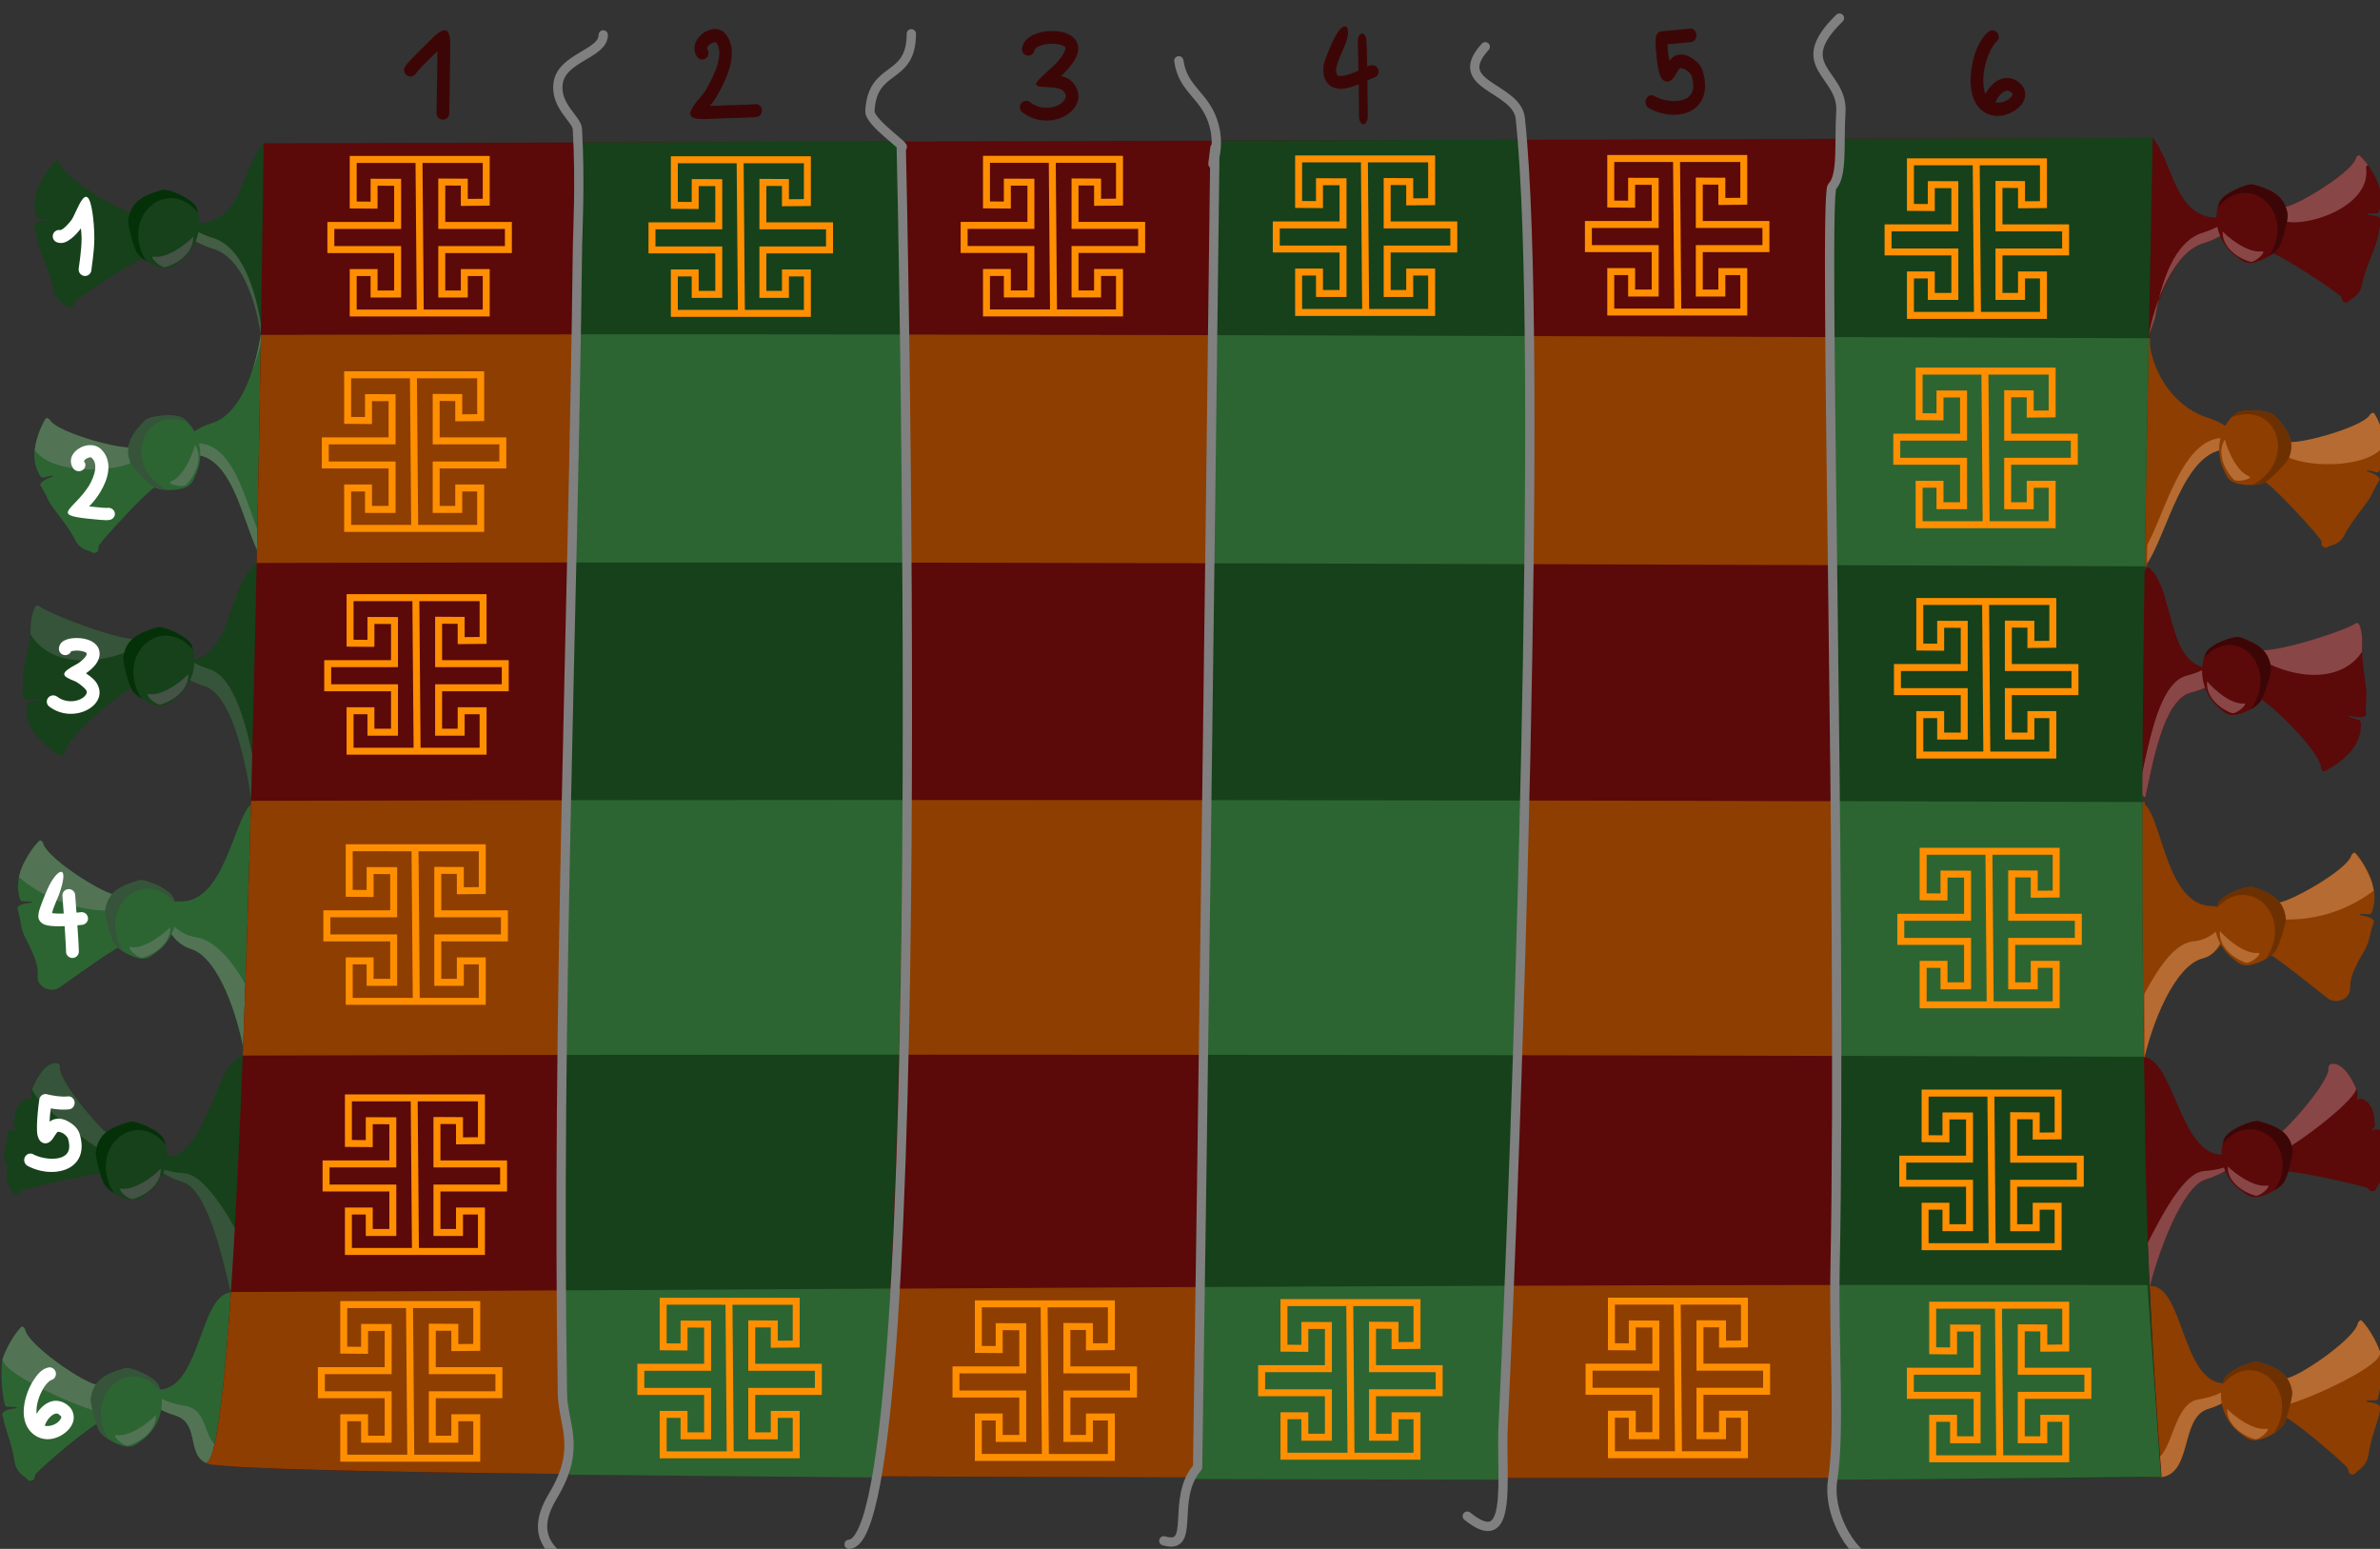 <?xml version="1.0" encoding="UTF-8" standalone="no"?>
<!-- Created with Inkscape (http://www.inkscape.org/) -->

<svg
   width="271.838mm"
   height="176.899mm"
   viewBox="0 0 271.838 176.899"
   version="1.1"
   id="svg93232"
   sodipodi:docname="2022-TR-02-explanation1.svg"
   inkscape:version="1.1.1 (3bf5ae0d25, 2021-09-20)"
   xmlns:inkscape="http://www.inkscape.org/namespaces/inkscape"
   xmlns:sodipodi="http://sodipodi.sourceforge.net/DTD/sodipodi-0.dtd"
   xmlns="http://www.w3.org/2000/svg"
   xmlns:svg="http://www.w3.org/2000/svg">
  <rect x="0" y="0" width="271.838" height="176.899" fill="#333333" stroke="none"/>
  <sodipodi:namedview
     id="namedview93234"
     pagecolor="#ffffff"
     bordercolor="#666666"
     borderopacity="1.0"
     inkscape:pageshadow="2"
     inkscape:pageopacity="0.0"
     inkscape:pagecheckerboard="0"
     inkscape:document-units="mm"
     showgrid="false"
     inkscape:zoom="0.46929649"
     inkscape:cx="304.71142"
     inkscape:cy="382.48741"
     inkscape:window-width="1920"
     inkscape:window-height="1137"
     inkscape:window-x="-8"
     inkscape:window-y="-8"
     inkscape:window-maximized="1"
     inkscape:current-layer="layer1" />
  <defs
     id="defs93229" />
  <g
     inkscape:label="Ebene 1"
     inkscape:groupmode="layer"
     id="layer1"
     transform="translate(36.031,-332.895)">
    <g
       transform="matrix(0.265,0,0,0.265,-146.437,-642.498)"
       id="g4104"
       style="clip-rule:evenodd;fill-rule:evenodd;stroke-linecap:round;stroke-linejoin:round;stroke-miterlimit:1.5">
      <g
         transform="translate(104.971,3453.28)"
         id="g4022">
        <g
           transform="matrix(-0.999,-0.053,-0.049,0.932,1672.69,340.189)"
           id="g3624">
          <path
             d="m 365.162,316.426 c 0.442,4.663 -30.54,-15.516 -31.821,-23.189 -0.039,-0.234 -1.028,-1.478 -1.451,-1.055 -2.967,2.968 -6.547,9.089 -8.045,13.586 -1.098,3.292 -1.686,7.781 -0.924,11.211 0.175,0.786 0.324,2.435 0.924,3.034 0.613,0.614 4.122,-0.098 4.88,0.66 0.208,0.208 -2.423,0.517 -2.506,0.527 -1.263,0.158 -4.381,1.104 -3.825,2.77 1.103,3.31 1.222,7.02 2.242,10.42 1.192,3.973 7.015,12.814 6.395,20.116 -0.444,5.243 5.062,7.975 8.905,5.868 1.468,-0.805 27.118,-21.236 30.601,-21.236 z"
             style="fill:#8e3e00"
             id="path3622" />
        </g>
        <g
           transform="matrix(-0.999,-0.053,-0.053,0.999,1686.33,23.371)"
           id="g3628">
          <path
             d="m 319.836,605.51 c 0.217,-1.101 0.508,-2.158 0.847,-3.108 1.499,-4.196 5.079,-9.908 8.046,-12.677 0.423,-0.394 1.412,0.766 1.451,0.985 1.28,7.159 32.263,25.987 31.821,21.636 l 1.891,7.457 c -16.457,1.164 -32.047,-4.115 -44.056,-14.293 z"
             style="fill:#b56b31"
             id="path3626" />
        </g>
        <g
           transform="matrix(-0.999,-0.053,-0.053,0.999,1680.51,325.093)"
           id="g3632">
          <path
             d="m 430.962,271.722 c -8.218,4.842 -11.785,43.347 -31.525,42.599 -11.382,-0.431 -8.545,19.265 2.421,22.568 12.332,3.715 20.677,30.01 23.15,45.265 0.291,-1.214 21.136,-119.376 5.954,-110.432 z"
             style="fill:#8e3e00"
             id="path3630" />
        </g>
        <g
           transform="matrix(-0.999,-0.053,-0.053,0.999,1686.33,23.371)"
           id="g3636">
          <path
             d="m 382.899,620.589 c -0.864,5.332 1.61,15.745 8.788,17.907 12.332,3.715 20.678,30.009 23.151,45.264 0.083,-0.349 1.695,-10.221 3.584,-23.887 -5.837,-12.266 -12.574,-27.074 -22.38,-28.494 -6.607,-0.956 -11.773,-6.115 -13.143,-10.79 z"
             style="fill:#b56b31"
             id="path3634" />
        </g>
        <g
           transform="matrix(-0.999,-0.053,-0.053,0.999,1676.82,321.456)"
           id="g3640">
          <path
             d="m 392.696,316.32 c -1.669,-3.941 -12.28,-8.313 -14.641,-7.65 -8.394,2.355 -13.621,5.088 -14.773,13.058 -0.223,1.547 2.101,11.527 3.825,14.113 1.996,2.993 7.403,5.78 10.816,6.463 3.533,0.707 5.043,-0.907 7.65,-2.77 6.922,-4.944 10.458,-14.877 7.123,-23.214 z"
             style="fill:#8e3e00"
             id="path3638" />
        </g>
        <g
           transform="matrix(-0.745,0.236,0.198,0.625,1502.63,335.73)"
           id="g3644">
          <path
             d="m 398.779,317.983 c 0.592,0.086 -7.333,19.11 -16.291,21.488 -3.097,0.822 5.82,5.667 8.082,3.642 6.891,-6.167 11.543,-16.793 8.209,-25.13 z"
             style="fill:#b56b31"
             id="path3642" />
        </g>
        <g
           transform="matrix(-0.999,-0.053,-0.053,0.999,1680.47,321.061)"
           id="g3648">
          <path
             d="m 374.707,339.989 c -11.715,-18.777 8.806,-37.143 22.324,-20.875 -0.188,-0.745 -0.426,-1.482 -0.716,-2.206 -1.669,-3.941 -12.28,-8.313 -14.641,-7.65 -8.394,2.355 -13.621,5.087 -14.772,13.058 -0.224,1.547 2.101,11.527 3.825,14.113 0.848,1.272 2.314,2.508 3.98,3.56 z"
             style="fill:#6d3001"
             id="path3646" />
        </g>
        <g
           transform="matrix(-0.905,0.389,0.336,0.735,1518.46,342.31)"
           id="g3652">
          <path
             d="m 370,315.975 c 0.442,4.663 -35.378,-15.065 -36.659,-22.738 -0.039,-0.234 -0.864,-1.172 -1.451,-1.055 -4.644,0.932 -5.808,10.059 -5.675,17.002 0.094,4.965 2.826,6.224 1.203,5.95 -2.558,-0.431 -5.395,5.547 -2.653,13.56 0.261,0.762 0.325,2.435 0.924,3.034 0.614,0.614 2.457,1.177 2.374,1.187 -1.263,0.158 -4.38,1.104 -3.825,2.77 1.103,3.31 1.222,7.02 2.242,10.42 2.044,6.815 3.192,1.751 4.355,8.729 0.529,3.172 2.3,5.315 4.617,6.859 0.685,0.457 1.333,1.843 2.374,1.583 2.007,-0.502 1.254,-1.19 2.11,-2.902 0.749,-1.497 28.297,-26.463 31.78,-26.463 z"
             style="fill:#5b0909"
             id="path3650" />
        </g>
        <g
           transform="matrix(-0.905,0.389,0.336,0.735,1372.44,49.041)"
           id="g3656">
          <path
             d="m 359.812,729.541 c -11.515,0.114 -44.539,-10.7 -44.633,-15.666 -0.133,-6.942 1.031,-16.07 5.675,-17.001 0.587,-0.118 1.412,0.821 1.451,1.055 1.281,7.673 37.101,27.401 36.659,22.738 z"
             style="fill:#894646"
             id="path3654" />
        </g>
        <g
           transform="matrix(-1.087,-0.32,0.244,-0.874,1602.83,921.461)"
           id="g3660">
          <path
             d="m 365.162,316.426 c 0.442,4.663 -30.54,-15.516 -31.821,-23.189 -0.039,-0.234 -1.028,-1.478 -1.451,-1.055 -2.967,2.968 -6.547,9.089 -8.045,13.586 -1.098,3.292 -1.686,7.781 -0.924,11.211 0.175,0.786 0.324,2.435 0.924,3.034 0.613,0.614 4.122,-0.098 4.88,0.66 0.208,0.208 -2.423,0.517 -2.506,0.527 -1.263,0.158 -4.381,1.104 -3.825,2.77 1.103,3.31 1.222,7.02 2.242,10.42 2.044,6.814 4.973,13.477 6.199,20.444 0.773,4.388 3.199,10.927 4.507,8.963 3.836,-5.758 33.236,-30.228 35.195,-24.659 z"
             style="fill:#5b0909"
             id="path3658" />
        </g>
        <g
           transform="matrix(-0.964,-0.063,-0.065,0.995,1675.32,30.627)"
           id="g3664">
          <path
             d="m 324.746,500.677 c 0.092,-1.007 0.148,-2.013 0.156,-3.015 0.035,-4.099 1.546,-10.525 3.424,-9.102 5.507,4.172 43.898,18.642 45.062,13.196 l -0.283,3.48 c -17.318,9.422 -39.695,10.183 -48.359,-4.559 z"
             style="fill:#894646"
             id="path3662" />
        </g>
        <g
           transform="matrix(-0.966,-0.258,-0.222,0.832,1720.47,248.277)"
           id="g3668">
          <path
             d="m 365.162,316.426 c 0.442,4.663 -30.54,-15.516 -31.821,-23.189 -0.039,-0.234 -1.028,-1.478 -1.451,-1.055 -2.967,2.968 -6.547,9.089 -8.045,13.586 -1.098,3.292 -1.686,7.781 -0.924,11.211 0.175,0.786 0.324,2.435 0.924,3.034 0.613,0.614 4.122,-0.098 4.88,0.66 0.208,0.208 -2.423,0.517 -2.506,0.527 -1.263,0.158 -4.381,1.104 -3.825,2.77 1.103,3.31 1.222,7.02 2.242,10.42 2.044,6.814 5.036,13.466 6.199,20.444 0.529,3.172 2.3,5.315 4.617,6.859 0.685,0.457 1.333,1.843 2.374,1.583 2.007,-0.502 1.254,-1.19 2.11,-2.902 0.749,-1.497 27.118,-21.236 30.601,-21.236 z"
             style="fill:#8e3e00"
             id="path3666" />
        </g>
        <g
           transform="matrix(-1,0,0,1,1661.33,504.334)"
           id="g3672">
          <path
             d="m 365.162,316.426 c 0.442,4.663 -30.54,-15.516 -31.821,-23.189 -0.039,-0.234 -1.028,-1.478 -1.451,-1.055 -2.967,2.968 -6.547,9.089 -8.045,13.586 -1.098,3.292 -0.437,14.178 0.325,17.608 0.175,0.786 0.324,2.435 0.924,3.034 0.613,0.614 4.122,-0.098 4.88,0.66 0.208,0.208 -2.423,0.517 -2.506,0.527 -1.263,0.158 -4.38,1.104 -3.825,2.77 1.103,3.31 -0.027,0.623 0.993,4.023 2.044,6.814 3.045,8.815 4.208,15.793 0.529,3.172 2.3,5.315 4.617,6.859 0.685,0.457 1.333,1.843 2.374,1.583 2.008,-0.502 1.254,-1.19 2.111,-2.902 0.748,-1.497 25.226,-22.695 28.709,-22.695 z"
             style="fill:#8e3e00"
             id="path3670" />
        </g>
        <g
           transform="matrix(-1,0,0,1,1650.38,-2.739)"
           id="g3676">
          <path
             d="m 312.678,813.688 c 0.22,0.179 0.372,0.342 0.39,0.412 1.526,6.034 33.008,20.391 42.28,22.038 l -1.137,-12.64 c 0.442,4.663 -30.541,-15.515 -31.821,-23.188 -0.039,-0.235 -1.028,-1.478 -1.451,-1.055 -2.967,2.967 -6.547,9.089 -8.046,13.585 -0.081,0.243 -0.152,0.528 -0.215,0.848 z"
             style="fill:#b56b31"
             id="path3674" />
        </g>
        <g
           transform="matrix(-1,0,0,0.892,1660.51,33.769)"
           id="g3680">
          <path
             d="m 365.162,316.426 c 0.442,4.663 -30.54,-15.516 -31.821,-23.189 -0.039,-0.234 -1.028,-1.478 -1.451,-1.055 -2.967,2.968 -6.547,9.089 -8.045,13.586 -1.098,3.292 -1.686,7.781 -0.924,11.211 0.175,0.786 0.324,2.435 0.924,3.034 0.613,0.614 4.122,-0.098 4.88,0.66 0.208,0.208 -2.423,0.517 -2.506,0.527 -1.263,0.158 -4.381,1.104 -3.825,2.77 1.103,3.31 1.222,7.02 2.242,10.42 2.044,6.814 5.036,13.466 6.199,20.444 0.529,3.172 2.3,5.315 4.617,6.859 0.685,0.457 1.333,1.843 2.374,1.583 2.007,-0.502 1.254,-1.19 2.11,-2.902 0.749,-1.497 27.118,-21.236 30.601,-21.236 z"
             style="fill:#5b0909"
             id="path3678" />
        </g>
        <g
           transform="matrix(-1,0,0,1,1664.55,-2.281)"
           id="g3684">
          <path
             d="m 332.309,300.864 c 0.413,0.262 0.842,0.678 0.822,0.799 -3.151,19.164 33.286,28.479 38.066,21.65 l -1.993,-4.994 c 0.442,4.16 -30.54,-13.841 -31.821,-20.685 -0.039,-0.21 -1.028,-1.319 -1.451,-0.942 -1.167,1.042 -2.43,2.519 -3.623,4.172 z"
             style="fill:#894646"
             id="path3682" />
        </g>
        <g
           transform="matrix(-1,0,0,1,1667.33,499.939)"
           id="g3688">
          <path
             d="m 425.072,364.244 c 0,0 12.189,-80.385 5.547,-82.164 -16.3,-4.365 -14.506,42.346 -34.247,41.598 -11.382,-0.431 -3.343,7.764 7.623,11.067 12.332,3.715 6.364,28.666 21.077,29.499 z"
             style="fill:#8e3e00"
             id="path3686" />
        </g>
        <g
           transform="matrix(-1,0,0,1,1650.38,-2.739)"
           id="g3692">
          <path
             d="m 376.887,826.429 c -7.43,0.881 0.143,7.977 10.157,10.993 12.332,3.715 6.364,28.666 21.077,29.499 0,0 0.623,-2.905 1.564,-7.562 -7.589,-3.272 -7.767,-24.442 -18.52,-26.047 -7.302,-1.09 -13.693,-4.367 -14.278,-6.883 z"
             style="fill:#b56b31"
             id="path3690" />
        </g>
        <g
           transform="matrix(-1,0,0,0.969,1666.33,411.461)"
           id="g3696">
          <path
             d="m 432.913,280.414 c -15.24,-3.585 -16.8,44.012 -36.541,43.264 -11.382,-0.431 -3.343,7.764 7.623,11.067 10.14,3.054 21.136,33.057 24.566,48.222 0.742,3.279 3.725,-0.832 4.054,-0.701 0,0 6.992,-100.278 0.298,-101.852 z"
             style="fill:#5b0909"
             id="path3694" />
        </g>
        <g
           transform="matrix(-1,0,0,0.969,1652.77,21.733)"
           id="g3700">
          <path
             d="m 377.816,729.367 c 1.604,2.51 6.682,5.732 12.618,7.519 10.14,3.055 20.894,33.452 24.324,48.617 0.742,3.278 3.967,-1.226 4.296,-1.096 0,0 0.258,-4.103 0.609,-10.638 -7.075,-14.265 -18.514,-40.059 -28.582,-40.644 -5.564,-0.322 -10.722,-1.933 -13.265,-3.758 z"
             style="fill:#894646"
             id="path3698" />
        </g>
        <g
           transform="matrix(-0.964,-0.063,-0.065,0.995,1668.81,231.184)"
           id="g3704">
          <path
             d="m 428.74,269.403 c -12.313,8.957 -10.319,42.233 -30.06,41.485 -11.382,-0.431 -3.343,7.764 7.622,11.067 12.333,3.715 15.02,31.33 17.493,46.585 8.727,0.149 12.396,-104.558 4.945,-99.137 z"
             style="fill:#5b0909"
             id="path3702" />
        </g>
        <g
           transform="matrix(-0.964,-0.063,-0.065,0.995,1675.32,30.627)"
           id="g3708">
          <path
             d="m 420.698,561.901 c -0.359,0.4 -0.734,0.608 -1.125,0.601 -1.807,-11.149 -3.729,-28.899 -9.447,-39.097 -2.105,-3.756 -4.726,-6.487 -8.046,-7.487 -3.318,-1 -6.368,-2.447 -8.692,-3.968 -0.484,0.025 -0.979,0.029 -1.488,0.009 -11.382,-0.431 -3.343,7.764 7.622,11.067 12.333,3.715 15.02,31.33 17.493,46.584 1.446,0.025 2.674,-2.876 3.683,-7.709 z m -6.693,-78.991 c -0.694,1.994 -1.395,3.989 -2.145,5.92 0.7,-2.011 1.401,-4.008 2.145,-5.92 z"
             style="fill:#894646"
             id="path3706" />
        </g>
        <g
           transform="matrix(-1,0,0,-1.013,1668.08,743.525)"
           id="g3712">
          <path
             d="m 432.13,268.86 c -9.207,12.127 -16.639,50.24 -36.38,49.493 -11.382,-0.431 -1.983,10.023 8.982,13.327 12.333,3.714 22.658,15.713 25.131,30.968 0,0 7.318,4.876 8.15,-18.199 0.967,-26.775 -3.649,-78.531 -5.883,-75.589 z"
             style="fill:#8e3e00"
             id="path3710" />
        </g>
        <g
           transform="matrix(-1,0,0,1,1666.32,-2.28)"
           id="g3716">
          <path
             d="m 390.912,417.116 c 0.593,0.925 2.13,1.464 4.883,1.359 19.74,-0.758 26.647,37.772 35.855,50.053 0.15,0.201 0.333,0.164 0.541,-0.09 -0.998,3.731 -1.841,5.679 -2.34,5.013 -9.207,-12.281 -16.114,-50.811 -35.855,-50.053 -6.283,0.241 -6.234,-2.878 -3.084,-6.282 z"
             style="fill:#b56b31"
             id="path3714" />
        </g>
        <g
           transform="matrix(-1,0,0,1,1666.32,-2.28)"
           id="g3720">
          <path
             d="m 326.66,421.501 c 0.01,-0.116 0.021,-0.231 0.034,-0.344 0.448,-4.127 2.544,-10.142 4.751,-13.376 0.315,-0.461 1.547,0.318 1.637,0.503 2.943,6.049 37.361,14.825 35.897,11.062 l 3.018,5.157 c -6.299,6.559 -33.614,7.833 -43.109,-0.743 -0.835,-0.754 -1.572,-1.503 -2.228,-2.259 z"
             style="fill:#b56b31"
             id="path3718" />
        </g>
        <g
           transform="matrix(-1,0,0,1,1665.13,-2.381)"
           id="g3724">
          <path
             d="m 425.309,289.649 c -7.633,10.053 -8.93,27.339 -20.399,32.53 -2.365,1.071 -5.162,1.627 -8.538,1.499 -11.382,-0.431 -3.343,7.764 7.623,11.067 8.831,2.66 15.524,14.439 19.521,26.515 1.585,4.787 2.746,9.622 3.448,13.952 0,0 7.231,-3.009 7.677,-12.481 1.175,-24.943 -6.318,-77.052 -9.332,-73.082 z"
             style="fill:#5b0909"
             id="path3722" />
        </g>
        <g
           transform="matrix(-1,0,0,1,1664.55,-2.281)"
           id="g3728">
          <path
             d="m 391.997,323.898 c -5.182,1.536 2.049,7.926 11.415,10.747 12.332,3.715 21.093,25.362 23.566,40.617 l -2.943,-8.533 c -2.473,-15.255 -8.287,-33.019 -20.62,-36.733 -4.859,-1.464 -9.144,-3.889 -11.418,-6.098 z"
             style="fill:#894646"
             id="path3726" />
        </g>
        <g
           transform="matrix(-1,0,0,1,1660.93,-1.693)"
           id="g3732">
          <path
             d="m 392.696,316.32 c -1.669,-3.941 -12.28,-8.313 -14.641,-7.65 -8.394,2.355 -13.621,5.088 -14.773,13.058 -0.223,1.547 2.101,11.527 3.825,14.113 1.996,2.993 7.403,5.78 10.816,6.463 3.533,0.707 5.043,-0.907 7.65,-2.77 6.922,-4.944 10.458,-14.877 7.123,-23.214 z"
             style="fill:#5b0909"
             id="path3730" />
        </g>
        <g
           transform="matrix(-0.964,-0.063,-0.065,0.995,1661.6,218.764)"
           id="g3736">
          <path
             d="m 392.696,316.32 c -1.669,-3.941 -12.28,-8.313 -14.641,-7.65 -8.394,2.355 -13.621,5.088 -14.773,13.058 -0.223,1.547 2.101,11.527 3.825,14.113 1.996,2.993 7.403,5.78 10.816,6.463 3.533,0.707 5.043,-0.907 7.65,-2.77 6.922,-4.944 10.458,-14.877 7.123,-23.214 z"
             style="fill:#5b0909"
             id="path3734" />
        </g>
        <g
           transform="matrix(-1,0,0,0.969,1663.13,411.548)"
           id="g3740">
          <path
             d="m 392.696,316.32 c -1.669,-3.941 -12.28,-8.313 -14.641,-7.65 -8.394,2.355 -13.621,5.088 -14.773,13.058 -0.223,1.547 2.101,11.527 3.825,14.113 1.996,2.993 7.403,5.78 10.816,6.463 3.533,0.707 5.043,-0.907 7.65,-2.77 6.922,-4.944 10.458,-14.877 7.123,-23.214 z"
             style="fill:#5b0909"
             id="path3738" />
        </g>
        <g
           transform="matrix(-1,0,0,1,1662.88,505.733)"
           id="g3744">
          <path
             d="m 392.696,316.32 c -1.669,-3.941 -12.28,-8.313 -14.641,-7.65 -8.394,2.355 -13.621,5.088 -14.773,13.058 -0.223,1.547 2.101,11.527 3.825,14.113 1.996,2.993 7.403,5.78 10.816,6.463 3.533,0.707 5.043,-0.907 7.65,-2.77 6.922,-4.944 10.458,-14.877 7.123,-23.214 z"
             style="fill:#8e3e00"
             id="path3742" />
        </g>
        <g
           transform="matrix(-0.866,-0.501,-0.501,0.866,1773.85,328.47)"
           id="g3748">
          <path
             d="m 392.696,316.32 c -1.669,-3.941 -12.28,-8.313 -14.641,-7.65 -8.394,2.355 -13.621,5.088 -14.773,13.058 -0.223,1.547 2.101,11.527 3.825,14.113 1.996,2.993 7.403,5.78 10.816,6.463 3.533,0.707 5.043,-0.907 7.65,-2.77 6.922,-4.944 10.458,-14.877 7.123,-23.214 z"
             style="fill:#8e3e00"
             id="path3746" />
        </g>
        <g
           transform="matrix(-0.731,0.276,0.231,0.614,1487.74,21.786)"
           id="g3752">
          <path
             d="m 398.779,317.983 c 0.592,0.086 -7.333,19.11 -16.291,21.488 -3.097,0.822 5.82,5.667 8.082,3.642 6.891,-6.167 11.543,-16.793 8.209,-25.13 z"
             style="fill:#894646"
             id="path3750" />
        </g>
        <g
           transform="matrix(-0.723,0.228,0.183,0.625,1493.12,231.252)"
           id="g3756">
          <path
             d="m 398.779,317.983 c 0.592,0.086 -7.333,19.11 -16.291,21.488 -3.097,0.822 5.82,5.667 8.082,3.642 6.891,-6.167 11.543,-16.793 8.209,-25.13 z"
             style="fill:#894646"
             id="path3754" />
        </g>
        <g
           transform="matrix(-0.731,0.267,0.231,0.595,1489.94,434.303)"
           id="g3760">
          <path
             d="m 398.779,317.983 c 0.592,0.086 -7.333,19.11 -16.291,21.488 -3.097,0.822 5.82,5.667 8.082,3.642 6.891,-6.167 11.543,-16.793 8.209,-25.13 z"
             style="fill:#894646"
             id="path3758" />
        </g>
        <g
           transform="matrix(-0.731,0.276,0.231,0.614,1489.69,529.213)"
           id="g3764">
          <path
             d="m 398.779,317.983 c 0.592,0.086 -7.333,19.11 -16.291,21.488 -3.097,0.822 5.82,5.667 8.082,3.642 6.891,-6.167 11.543,-16.793 8.209,-25.13 z"
             style="fill:#b56b31"
             id="path3762" />
        </g>
        <g
           transform="matrix(-0.771,-0.128,-0.107,0.647,1612.19,262.045)"
           id="g3768">
          <path
             d="m 398.779,317.983 c 0.592,0.086 -7.333,19.11 -16.291,21.488 -3.097,0.822 5.82,5.667 8.082,3.642 6.891,-6.167 11.543,-16.793 8.209,-25.13 z"
             style="fill:#b56b31"
             id="path3766" />
        </g>
        <g
           transform="matrix(-1,0,0,1,1664.55,-2.281)"
           id="g3772">
          <path
             d="m 374.707,339.989 c -11.715,-18.777 8.806,-37.143 22.324,-20.875 -0.188,-0.745 -0.426,-1.482 -0.716,-2.206 -1.669,-3.941 -12.28,-8.313 -14.641,-7.65 -8.394,2.355 -13.621,5.087 -14.772,13.058 -0.224,1.547 2.101,11.527 3.825,14.113 0.848,1.272 2.314,2.508 3.98,3.56 z"
             style="fill:#3d0606"
             id="path3770" />
        </g>
        <g
           transform="matrix(-0.964,-0.063,-0.065,0.995,1665.13,218.407)"
           id="g3776">
          <path
             d="m 374.707,339.989 c -11.715,-18.777 8.806,-37.143 22.324,-20.875 -0.188,-0.745 -0.426,-1.482 -0.716,-2.206 -1.669,-3.941 -12.28,-8.313 -14.641,-7.65 -8.394,2.355 -13.621,5.087 -14.772,13.058 -0.224,1.547 2.101,11.527 3.825,14.113 0.848,1.272 2.314,2.508 3.98,3.56 z"
             style="fill:#3d0606"
             id="path3774" />
        </g>
        <g
           transform="matrix(-1,0,0,0.969,1666.75,410.979)"
           id="g3780">
          <path
             d="m 374.707,339.989 c -11.715,-18.777 8.806,-37.143 22.324,-20.875 -0.188,-0.745 -0.426,-1.482 -0.716,-2.206 -1.669,-3.941 -12.28,-8.313 -14.641,-7.65 -8.394,2.355 -13.621,5.087 -14.772,13.058 -0.224,1.547 2.101,11.527 3.825,14.113 0.848,1.272 2.314,2.508 3.98,3.56 z"
             style="fill:#3d0606"
             id="path3778" />
        </g>
        <g
           transform="matrix(-1,0,0,1,1666.5,505.146)"
           id="g3784">
          <path
             d="m 374.707,339.989 c -11.715,-18.777 8.806,-37.143 22.324,-20.875 -0.188,-0.745 -0.426,-1.482 -0.716,-2.206 -1.669,-3.941 -12.28,-8.313 -14.641,-7.65 -8.394,2.355 -13.621,5.087 -14.772,13.058 -0.224,1.547 2.101,11.527 3.825,14.113 0.848,1.272 2.314,2.508 3.98,3.56 z"
             style="fill:#6d3001"
             id="path3782" />
        </g>
        <g
           transform="matrix(-0.866,-0.501,-0.501,0.866,1777.28,329.774)"
           id="g3788">
          <path
             d="m 374.707,339.989 c -11.715,-18.777 8.806,-37.143 22.324,-20.875 -0.188,-0.745 -0.426,-1.482 -0.716,-2.206 -1.669,-3.941 -12.28,-8.313 -14.641,-7.65 -8.394,2.355 -13.621,5.087 -14.772,13.058 -0.224,1.547 2.101,11.527 3.825,14.113 0.848,1.272 2.314,2.508 3.98,3.56 z"
             style="fill:#6d3001"
             id="path3786" />
        </g>
        <g
           transform="matrix(-0.999,-0.053,-0.053,0.999,1472.35,7.606)"
           id="g3792">
          <path
             d="m 147.086,663.098 c -1.874,0.552 -1.74,-0.272 -3.462,0.302"
             style="fill:none"
             id="path3790" />
        </g>
        <g
           transform="matrix(1,0,0,0.933,-3.161,317.095)"
           id="g3796">
          <path
             d="m 365.162,316.426 c 0.442,4.663 -30.54,-15.516 -31.821,-23.189 -0.039,-0.234 -1.028,-1.478 -1.451,-1.055 -2.967,2.968 -6.547,9.089 -8.045,13.586 -1.098,3.292 -1.686,7.781 -0.924,11.211 0.175,0.786 0.324,2.435 0.924,3.034 0.613,0.614 4.122,-0.098 4.88,0.66 0.208,0.208 -2.423,0.517 -2.506,0.527 -1.263,0.158 -4.381,1.104 -3.825,2.77 1.103,3.31 1.222,7.02 2.242,10.42 1.192,3.973 7.015,12.814 6.395,20.116 -0.444,5.243 5.062,7.975 8.905,5.868 1.468,-0.805 27.118,-21.236 30.601,-21.236 z"
             style="fill:#2c6532"
             id="path3794" />
        </g>
        <path
           d="m 319.836,605.51 c 0.217,-1.101 0.508,-2.158 0.847,-3.108 1.499,-4.196 5.079,-9.908 8.046,-12.677 0.423,-0.394 1.412,0.766 1.451,0.985 1.28,7.159 32.263,25.987 31.821,21.636 l 1.891,7.457 c -16.457,1.164 -32.047,-4.115 -44.056,-14.293 z"
           style="fill:#527455"
           id="path3798" />
        <g
           transform="translate(-10.171,301.606)"
           id="g3802">
          <path
             d="m 430.962,271.722 c -8.218,4.842 -11.785,43.347 -31.525,42.599 -11.382,-0.431 -6.408,17.121 4.558,20.424 12.332,3.715 20.677,30.009 23.15,45.264 0.291,-1.214 18.999,-117.231 3.817,-108.287 z"
             style="fill:#2c6532"
             id="path3800" />
        </g>
        <path
           d="m 382.899,620.589 c -0.864,5.332 3.747,13.6 10.925,15.762 12.332,3.715 20.678,30.01 23.151,45.265 0.083,-0.35 1.695,-10.222 3.584,-23.888 -5.837,-12.266 -14.711,-24.929 -24.517,-26.349 -6.607,-0.956 -11.773,-6.115 -13.143,-10.79 z m 42.038,-45.374 c 0.93,2.187 1.456,5.778 1.672,10.346 -0.424,-3.996 -0.973,-7.512 -1.672,-10.346 z"
           style="fill:#527455"
           id="path3804" />
        <g
           transform="translate(-6.29,298.17)"
           id="g3808">
          <path
             d="m 392.696,316.32 c -1.669,-3.941 -12.28,-8.313 -14.641,-7.65 -8.394,2.355 -13.621,5.088 -14.773,13.058 -0.223,1.547 2.101,11.527 3.825,14.113 1.996,2.993 7.403,5.78 10.816,6.463 3.533,0.707 5.043,-0.907 7.65,-2.77 6.922,-4.944 10.458,-14.877 7.123,-23.214 z"
             style="fill:#2c6532"
             id="path3806" />
        </g>
        <g
           transform="matrix(0.731,0.276,-0.231,0.614,166.899,321.649)"
           id="g3812">
          <path
             d="m 398.779,317.983 c 0.592,0.086 -7.333,19.11 -16.291,21.488 -3.097,0.822 5.82,5.667 8.082,3.642 6.891,-6.167 11.543,-16.793 8.209,-25.13 z"
             style="fill:#527455"
             id="path3810" />
        </g>
        <g
           transform="translate(-9.91,297.582)"
           id="g3816">
          <path
             d="m 374.707,339.989 c -11.715,-18.777 8.806,-37.143 22.324,-20.875 -0.188,-0.745 -0.426,-1.482 -0.716,-2.206 -1.669,-3.941 -12.28,-8.313 -14.641,-7.65 -8.394,2.355 -13.621,5.087 -14.772,13.058 -0.224,1.547 2.101,11.527 3.825,14.113 0.848,1.272 2.314,2.508 3.98,3.56 z"
             style="fill:#365439"
             id="path3814" />
        </g>
        <g
           transform="matrix(1.009,0,0,1,0.324,-12.588)"
           id="g3820">
          <path
             id="path3818"
             style="color:#000000;clip-rule:nonzero;fill:#ffffff;fill-rule:nonzero;stroke-width:1.005;stroke-linecap:butt;stroke-linejoin:miter;-inkscape-stroke:none"
             d="m 121.797,3760.615 c -1.415,0.091 -3.995,3.2 -6.031,7.992 -0.805,1.894 -1.689,3.987 -2.395,5.918 -0.706,1.931 -1.307,3.503 -1.307,5.348 0,1.547 1.205,2.714 2.039,3.156 0.834,0.442 1.588,0.603 2.398,0.738 1.622,0.271 3.47,0.313 5.389,0.283 0.499,-0.01 0.997,-0.021 1.494,-0.039 0.327,4.823 0.611,9.59 0.611,10.973 a 2.756,2.73 0 0 0 2.756,2.728 2.756,2.73 0 0 0 2.756,-2.728 c 0,-1.992 -0.293,-6.576 -0.623,-11.338 0.917,-0.085 1.714,-0.169 2.162,-0.225 1.51,-0.188 2.58,-1.553 2.391,-3.049 -0.189,-1.495 -1.565,-2.556 -3.074,-2.369 -0.345,0.043 -1.046,0.115 -1.867,0.191 -0.3,-4.123 -0.564,-7.625 -0.564,-7.625 a 2.756,2.73 0 0 0 -2.959,-2.512 2.756,2.73 0 0 0 -2.537,2.93 c 0,0 0.266,3.477 0.564,7.572 -0.402,0.014 -0.803,0.025 -1.197,0.031 -1.521,0.024 -2.823,-0.059 -3.818,-0.18 0.161,-0.663 0.199,-1.016 0.568,-2.027 0.636,-1.739 1.494,-3.772 2.295,-5.658 2.618,-7.277 2.365,-10.203 0.949,-10.111 z"
             transform="matrix(0.991,0,0,1,213.884,-3144.817)" />
        </g>
        <g
           transform="matrix(1.009,0,0,1,0.58,-10.898)"
           id="g3824" />
        <g
           transform="matrix(0.905,0.401,-0.336,0.759,134.307,330.788)"
           id="g3828">
          <path
             d="m 370,315.975 c 0.442,4.663 -35.378,-15.065 -36.659,-22.738 -0.039,-0.234 -0.864,-1.172 -1.451,-1.055 -4.644,0.932 -5.808,10.059 -5.675,17.002 0.094,4.965 2.826,6.224 1.203,5.95 -2.558,-0.431 -5.395,5.547 -2.653,13.56 0.261,0.762 0.325,2.435 0.924,3.034 0.614,0.614 2.457,1.177 2.374,1.187 -1.263,0.158 -4.38,1.104 -3.825,2.77 1.103,3.31 1.222,7.02 2.242,10.42 2.044,6.815 3.192,1.751 4.355,8.729 0.529,3.172 2.3,5.315 4.617,6.859 0.685,0.457 1.333,1.843 2.374,1.583 2.007,-0.502 1.254,-1.19 2.11,-2.902 0.749,-1.497 28.297,-26.463 31.78,-26.463 z"
             style="fill:#16411a"
             id="path3826" />
        </g>
        <g
           transform="matrix(0.905,0.401,-0.336,0.759,280.323,28.178)"
           id="g3832">
          <path
             d="m 359.812,729.541 c -11.515,0.114 -44.539,-10.7 -44.633,-15.666 -0.133,-6.942 1.031,-16.07 5.675,-17.001 0.587,-0.118 1.412,0.821 1.451,1.055 1.281,7.673 37.101,27.401 36.659,22.738 z"
             style="fill:#365439"
             id="path3830" />
        </g>
        <g
           transform="matrix(1.145,-0.249,-0.194,-0.89,14.899,895.957)"
           id="g3836">
          <path
             d="m 365.162,316.426 c 0.442,4.663 -30.54,-15.516 -31.821,-23.189 -0.039,-0.234 -1.028,-1.478 -1.451,-1.055 -2.967,2.968 -6.547,9.089 -8.045,13.586 -1.098,3.292 -1.686,7.781 -0.924,11.211 0.175,0.786 0.324,2.435 0.924,3.034 0.613,0.614 4.122,-0.098 4.88,0.66 0.208,0.208 -2.423,0.517 -2.506,0.527 -1.263,0.158 -4.381,1.104 -3.825,2.77 1.103,3.31 1.222,7.02 2.242,10.42 2.044,6.814 4.973,13.477 6.199,20.444 0.773,4.388 3.199,10.927 4.507,8.963 3.836,-5.758 33.236,-30.228 35.195,-24.659 z"
             style="fill:#16411a"
             id="path3834" />
        </g>
        <path
           d="m 324.746,500.677 c 0.092,-1.007 0.148,-2.013 0.156,-3.015 0.035,-4.099 1.546,-10.525 3.424,-9.102 5.507,4.172 43.898,18.642 45.062,13.196 l -0.283,3.48 c -17.318,9.422 -39.695,10.183 -48.359,-4.559 z"
           style="fill:#365439"
           id="path3838" />
        <g
           transform="matrix(0.966,-0.258,0.222,0.832,-54.149,250.557)"
           id="g3842">
          <path
             d="m 365.162,316.426 c 0.442,4.663 -30.54,-15.516 -31.821,-23.189 -0.039,-0.234 -1.028,-1.478 -1.451,-1.055 -2.967,2.968 -6.547,9.089 -8.045,13.586 -1.098,3.292 -1.686,7.781 -0.924,11.211 0.175,0.786 0.324,2.435 0.924,3.034 0.613,0.614 4.122,-0.098 4.88,0.66 0.208,0.208 -2.423,0.517 -2.506,0.527 -1.263,0.158 -4.381,1.104 -3.825,2.77 1.103,3.31 1.222,7.02 2.242,10.42 2.044,6.814 5.036,13.466 6.199,20.444 0.529,3.172 2.3,5.315 4.617,6.859 0.685,0.457 1.333,1.843 2.374,1.583 2.007,-0.502 1.254,-1.19 2.11,-2.902 0.749,-1.497 27.118,-21.236 30.601,-21.236 z"
             style="fill:#2c6532"
             id="path3840" />
        </g>
        <g
           transform="translate(-10.951,507.072)"
           id="g3846">
          <path
             d="m 365.162,316.426 c 0.442,4.663 -30.54,-15.516 -31.821,-23.189 -0.039,-0.234 -1.028,-1.478 -1.451,-1.055 -2.967,2.968 -6.547,9.089 -8.045,13.586 -1.098,3.292 -0.437,14.178 0.325,17.608 0.175,0.786 0.324,2.435 0.924,3.034 0.613,0.614 4.122,-0.098 4.88,0.66 0.208,0.208 -2.423,0.517 -2.506,0.527 -1.263,0.158 -4.38,1.104 -3.825,2.77 1.103,3.31 -0.027,0.623 0.993,4.023 2.044,6.814 3.045,8.815 4.208,15.793 0.529,3.172 2.3,5.315 4.617,6.859 0.685,0.457 1.333,1.843 2.374,1.583 2.008,-0.502 1.254,-1.19 2.111,-2.902 0.748,-1.497 25.226,-22.695 28.709,-22.695 z"
             style="fill:#2c6532"
             id="path3844" />
        </g>
        <path
           d="m 312.678,813.688 c 0.22,0.179 0.372,0.342 0.39,0.412 1.526,6.034 33.008,20.391 42.28,22.038 l -1.137,-12.64 c 0.442,4.663 -30.541,-15.515 -31.821,-23.188 -0.039,-0.235 -1.028,-1.478 -1.451,-1.055 -2.967,2.967 -6.547,9.089 -8.046,13.585 -0.081,0.243 -0.152,0.528 -0.215,0.848 z"
           style="fill:#527455"
           id="path3848" />
        <g
           transform="matrix(1,0,0,0.892,4.042,36.05)"
           id="g3852">
          <path
             d="m 365.162,316.426 c 0.442,4.663 -30.54,-15.516 -31.821,-23.189 -0.039,-0.234 -1.028,-1.478 -1.451,-1.055 -2.967,2.968 -6.547,9.089 -8.045,13.586 -1.098,3.292 -1.686,7.781 -0.924,11.211 0.175,0.786 0.324,2.435 0.924,3.034 0.613,0.614 4.122,-0.098 4.88,0.66 0.208,0.208 -2.423,0.517 -2.506,0.527 -1.263,0.158 -4.381,1.104 -3.825,2.77 1.103,3.31 1.222,7.02 2.242,10.42 2.044,6.814 5.036,13.466 6.199,20.444 0.529,3.172 2.3,5.315 4.617,6.859 0.685,0.457 1.333,1.843 2.374,1.583 2.007,-0.502 1.254,-1.19 2.11,-2.902 0.749,-1.497 27.118,-21.236 30.601,-21.236 z"
             style="fill:#16411a"
             id="path3850" />
        </g>
        <g
           transform="matrix(0.99,0.014,-0.015,1.036,19.972,-52.24)"
           id="g3856">
          <path
             style="color:#000000;clip-rule:nonzero;fill:#ffffff;fill-rule:nonzero;stroke-linecap:butt;stroke-linejoin:miter;-inkscape-stroke:none"
             d="m 326.025,720.787 a 2.705,2.705 0 0 0 -3.336,2.258 c 0,0 -0.419,3.056 -0.664,6.488 -0.123,1.716 -0.204,3.529 -0.162,5.178 0.042,1.648 0.025,3 0.816,4.582 0.312,0.625 1.004,1.561 2.248,1.83 1.244,0.269 2.198,-0.281 2.688,-0.656 0.979,-0.75 1.29,-1.385 1.729,-2.033 0.439,-0.648 0.859,-1.286 1.197,-1.705 0.339,-0.419 0.648,-0.499 0.229,-0.359 0.31,-0.103 1.484,0.009 2.59,0.643 1.106,0.633 1.963,1.769 2.016,1.926 0.935,2.805 0.725,4.509 0.184,5.619 -0.541,1.11 -1.549,1.911 -3.168,2.457 -3.238,1.093 -8.59,0.505 -11.967,-1.184 a 2.705,2.705 0 0 0 -3.629,1.209 2.705,2.705 0 0 0 1.209,3.629 c 4.753,2.376 10.938,3.221 16.117,1.473 2.59,-0.874 5.008,-2.562 6.301,-5.215 1.293,-2.653 1.323,-5.986 0.086,-9.697 -0.764,-2.293 -2.478,-3.777 -4.461,-4.912 -1.982,-1.135 -4.414,-1.937 -6.986,-1.08 -0.745,0.248 -1.28,0.6 -1.713,0.984 0.028,-0.785 0.017,-1.505 0.074,-2.303 0.123,-1.727 0.205,-2.141 0.338,-3.291 2.14,0.353 4.935,0.649 7.951,0.295 a 2.705,2.705 0 0 0 2.371,-3.002 2.705,2.705 0 0 0 -3.002,-2.371 c -3.801,0.446 -9.055,-0.762 -9.055,-0.762 z"
             id="path3854" />
        </g>
        <g
           transform="translate(-16.951,502.677)"
           id="g3860">
          <path
             d="m 421.759,356.191 c 0,0 15.502,-72.332 8.86,-74.111 -16.3,-4.365 -14.506,42.346 -34.247,41.598 -11.382,-0.431 -3.343,7.764 7.623,11.067 12.332,3.715 3.051,20.613 17.764,21.446 z"
             style="fill:#2c6532"
             id="path3858" />
        </g>
        <path
           d="m 376.887,826.429 c -7.43,0.881 0.143,7.977 10.157,10.993 12.332,3.715 3.051,20.613 17.764,21.446 0,0 0.622,-2.905 1.564,-7.561 -7.589,-3.273 -4.454,-16.39 -15.207,-17.995 -7.302,-1.09 -13.693,-4.367 -14.278,-6.883 z m 35.757,-41.883 c 0.831,6.363 1.003,16.202 0.867,26.415 1.954,-13.861 2.773,-25.503 0.157,-26.204 -0.349,-0.093 -0.689,-0.163 -1.024,-0.211 z"
           style="fill:#527455"
           id="path3862" />
        <g
           transform="translate(-13.561,402.142)"
           id="g3866">
          <path
             d="m 432.913,280.414 c -15.24,-3.585 -16.8,44.012 -36.541,43.264 -11.382,-0.431 -3.343,7.764 7.623,11.067 10.14,3.054 16.862,30.989 20.292,46.154 0.741,3.279 8.857,-1.308 9.187,-1.177 0,0 6.133,-97.734 -0.561,-99.308 z"
             style="fill:#16411a"
             id="path3864" />
        </g>
        <path
           d="m 377.816,729.367 c 1.604,2.51 6.682,5.732 12.618,7.519 10.14,3.055 16.862,30.99 20.292,46.155 0.742,3.279 8.858,-1.308 9.187,-1.177 0,0 0.257,-4.104 0.609,-10.639 -7.075,-14.265 -19.373,-37.515 -29.441,-38.1 -5.564,-0.322 -10.722,-1.933 -13.265,-3.758 z"
           style="fill:#365439"
           id="path3868" />
        <g
           transform="translate(-6.78,201.071)"
           id="g3872">
          <path
             d="m 428.74,269.403 c -12.313,8.957 -10.319,42.233 -30.06,41.485 -11.382,-0.431 -3.343,7.764 7.622,11.067 12.333,3.715 17.904,33.025 20.376,48.28 8.727,0.149 9.513,-106.253 2.062,-100.832 z"
             style="fill:#16411a"
             id="path3870" />
        </g>
        <path
           d="m 423.581,563.596 c -0.359,0.401 -0.734,0.608 -1.125,0.601 -2.473,-15.255 -8.043,-44.564 -20.376,-48.279 -3.318,-1 -6.368,-2.447 -8.692,-3.968 -0.484,0.025 -0.979,0.029 -1.488,0.009 -11.382,-0.431 -3.343,7.764 7.622,11.067 12.333,3.715 17.903,33.025 20.376,48.28 1.446,0.024 2.674,-2.876 3.683,-7.71 z m -9.576,-80.686 c -0.694,1.994 -1.395,3.989 -2.145,5.92 0.7,-2.011 1.401,-4.008 2.145,-5.92 z"
           style="fill:#365439"
           id="path3874" />
        <g
           transform="matrix(1,0,0,-1.013,-1.754,745.805)"
           id="g3878">
          <path
             d="m 427.609,271.81 c -9.208,12.127 -12.118,47.29 -31.859,46.543 -11.382,-0.431 -1.983,10.023 8.982,13.327 12.333,3.714 18.582,22.343 21.055,37.598 0,0 11.394,-1.754 12.226,-24.829 0.967,-26.775 -8.171,-75.581 -10.404,-72.639 z"
             style="fill:#2c6532"
             id="path3876" />
        </g>
        <path
           d="m 390.912,417.116 c 0.593,0.925 2.13,1.464 4.883,1.359 19.74,-0.758 22.651,34.854 31.858,47.135 0.151,0.201 0.333,0.163 0.541,-0.09 -0.998,3.73 -1.841,5.678 -2.34,5.013 -9.207,-12.281 -12.117,-47.893 -31.858,-47.135 -6.283,0.241 -6.234,-2.878 -3.084,-6.282 z m 29.497,-29.977 c 1.647,-5.048 2.83,-10.358 3.624,-15.315 0,0 0.317,0.049 0.849,0.24 -1.058,5.083 -2.524,10.306 -4.473,15.075 z"
           style="fill:#527455"
           id="path3880" />
        <path
           d="m 326.66,421.501 c 0.01,-0.116 0.021,-0.231 0.034,-0.344 0.448,-4.127 2.544,-10.142 4.751,-13.376 0.315,-0.461 1.547,0.318 1.637,0.503 2.943,6.049 37.361,14.825 35.897,11.062 l 3.018,5.157 c -6.299,6.559 -33.614,7.833 -43.109,-0.743 -0.835,-0.754 -1.572,-1.503 -2.228,-2.259 z"
           style="fill:#527455"
           id="path3882" />
        <g
           transform="translate(-0.583,-0.1)"
           id="g3886">
          <path
             d="m 425.309,289.649 c -7.633,10.053 -8.93,27.339 -20.399,32.53 -2.365,1.071 -5.162,1.627 -8.538,1.499 -11.382,-0.431 -3.343,7.764 7.623,11.067 12.332,3.715 18.146,21.479 20.619,36.733 0,0 9.581,0.725 10.027,-8.747 1.175,-24.943 -6.318,-77.052 -9.332,-73.082 z"
             style="fill:#16411a"
             id="path3884" />
        </g>
        <path
           d="m 391.997,323.898 c -5.182,1.536 2.049,7.926 11.415,10.747 12.332,3.715 18.146,21.479 20.619,36.734 l 0.004,-4.65 c -2.473,-15.255 -8.287,-33.019 -20.62,-36.733 -4.859,-1.464 -9.144,-3.889 -11.418,-6.098 z"
           style="fill:#435e45"
           id="path3888" />
        <g
           transform="matrix(1,0,0,0.877,-1.874,34.098)"
           id="g3892">
          <path
             d="m 1241.75,288.265 -814.591,2.632 c 0,0 -6.167,638.093 -24.391,648.162 -18.225,10.069 842.432,7.422 842.432,7.422 -14.94,-217.46 -8.03,-437.975 -3.45,-658.216 z"
             style="fill:#5b0909"
             id="path3890" />
        </g>
        <path
           d="m 419.854,572.604 c 241.903,-0.738 559.058,-0.313 816.246,0.501 -0.23,37.365 -0.31,74.787 -0.16,109.771 -258.173,-0.819 -577.086,-1.247 -819.646,-0.499 1.357,-34.879 2.539,-72.335 3.56,-109.773 z"
           style="fill:#8e3e00"
           id="path3894" />
        <path
           d="m 424.117,371.764 c -0.456,28.246 -1.056,61.973 -1.815,98.315 247.74,-0.741 553.473,0.516 814.698,1.443 0.42,-36.21 0.9,-69.891 1.35,-98.309 -260.932,-0.925 -566.425,-2.182 -814.233,-1.449 z"
           style="fill:#8e3e00"
           id="path3896" />
        <path
           d="m 411.19,784.277 c -2.896,43.067 -6.307,71.389 -10.297,73.322 -18.224,8.83 842.377,6.543 842.377,6.543 0,0 -4.72,-33.187 -6.03,-82.846 -257.508,-0.615 -578.697,1.948 -826.05,2.981 z"
           style="fill:#8e3e00"
           id="path3898" />
        <path
           d="m 1239.5,286.891 c -2.25,125.015 -6.48,273.536 -3.47,412.541 0.56,87.508 7.12,164.569 7.12,164.569 -8.29,0.424 -62.05,1.04 -139.98,1.173 -0.18,-17.989 -0.38,-50.485 -0.58,-91.079 -0.8,-164.887 -1.61,-463.391 -1.29,-466.259 0.65,-5.885 3.22,-13.177 5.67,-20.569 z"
           style="fill:#16411a"
           id="path3900" />
        <path
           d="m 967.776,287.661 c 9.73,118.483 -5.012,499.894 -9.457,577.54 -42.635,-0.049 -87.334,-0.146 -132.09,-0.302 0.831,-2.859 1.602,-5.05 1.602,-5.05 1.301,-88.038 2.523,-176.948 3.694,-266.445 1.293,-98.863 2.523,-198.441 3.723,-298.347 0.385,-1.741 0.74,-4.149 0.647,-7.022 z m -132.528,7.396 c -0.334,1.513 -0.69,2.523 -0.793,2.897 l -0.02,0.162 c -0.024,-0.005 -0.004,-0.066 -0.002,-0.077 l 0.022,-0.085 0.841,-6.817 z"
           style="fill:#16411a"
           id="path3902" />
        <path
           d="m 700.555,288.418 -139.756,0.396 c 0.843,20.916 -0.171,39.033 -0.239,44.65 -2.017,166.539 -9.125,332.022 -6.493,494.643 0.138,8.525 3.616,21.404 2.986,34.904 39.775,0.495 84.875,0.894 132.497,1.211 16.964,-158.412 10.553,-573.354 10.553,-573.354 0.832,0.171 0.882,-0.802 0.452,-2.45 z"
           style="fill:#16411a"
           id="path3904" />
        <path
           d="m 962.151,781.571 c -1.516,37.736 -2.9,67.356 -3.832,83.63 -10.488,-0.012 -121.053,-0.264 -132.09,-0.302 0.831,-2.859 1.602,-5.05 1.602,-5.05 0.382,-25.83 0.757,-51.736 1.125,-77.721 44.479,-0.212 89.05,-0.404 133.195,-0.557 z m 140.479,-0.338 c 46.23,-0.054 91.32,-0.04 134.61,0.063 v 0.006 0.259 l 5.8,82.268 c 0,0 -111.34,1.297 -139.87,1.345 -0.17,-16.922 -0.36,-46.682 -0.54,-83.941 z m -407.166,1.581 c -48.252,0.261 -95.78,0.526 -141.884,0.771 0.089,14.869 0.247,29.707 0.487,44.522 0.138,8.525 3.616,21.404 2.986,34.904 0,0 108.972,1.055 132.497,1.211 2.417,-22.574 4.36,-50.357 5.914,-81.408 z M 1101.8,572.731 c 45.65,0.11 90.27,0.235 133.23,0.371 -0.13,36.767 0.04,73.546 0.67,109.774 -43.03,-0.137 -87.74,-0.263 -133.5,-0.373 -0.14,-35.422 -0.28,-72.839 -0.4,-109.772 z m -270,-0.45 c 45.706,0.04 91.574,0.1 137.033,0.177 -0.879,37.421 -1.952,74.716 -3.088,109.764 -44.914,-0.075 -90.22,-0.135 -135.4,-0.174 0.4,-29.479 0.793,-59.029 1.18,-88.644 0.092,-7.039 0.184,-14.082 0.275,-21.123 z m -130.977,-0.057 c -0.345,36.618 -0.909,73.873 -1.78,109.767 -49.486,10e-4 -98.11,0.03 -145.127,0.092 0.412,-36.477 1.087,-73.072 1.862,-109.767 47,-0.062 95.613,-0.092 145.045,-0.092 z M 1138.61,372.855 c 16.77,0.061 33.55,0.121 50.32,0.181 l 48.88,0.175 c -0.64,31.992 -1.27,64.907 -1.78,98.307 l -48.5,-0.173 c -16.79,-0.061 -33.58,-0.121 -50.37,-0.182 l -35.66,-0.127 c -0.1,-37.337 -0.18,-71.223 -0.22,-98.314 z m -304.292,-0.968 c 45.5,0.112 91.15,0.246 136.518,0.391 0.329,29.651 0.229,63.105 -0.175,98.312 -45.703,-0.146 -91.7,-0.281 -137.559,-0.394 l 0.32,-25.574 c 0.154,-12.444 0.308,-24.887 0.462,-37.33 z m -274.302,-0.338 c -0.534,32.832 -1.222,65.608 -1.951,98.312 46.682,-0.02 94.609,0.01 143.225,0.077 0.006,-36.71 -0.149,-70.346 -0.349,-98.312 -47.808,-0.065 -94.963,-0.095 -140.925,-0.077 z"
           style="fill:#2c6532"
           id="path3906" />
        <g
           transform="translate(3.619,0.588)"
           id="g3910">
          <path
             d="m 392.696,316.32 c -1.669,-3.941 -12.28,-8.313 -14.641,-7.65 -8.394,2.355 -13.621,5.088 -14.773,13.058 -0.223,1.547 2.101,11.527 3.825,14.113 1.996,2.993 7.403,5.78 10.816,6.463 3.533,0.707 5.043,-0.907 7.65,-2.77 6.922,-4.944 10.458,-14.877 7.123,-23.214 z"
             style="fill:#16411a"
             id="path3908" />
        </g>
        <g
           transform="translate(1.506,189.116)"
           id="g3914">
          <path
             d="m 392.696,316.32 c -1.669,-3.941 -12.28,-8.313 -14.641,-7.65 -8.394,2.355 -13.621,5.088 -14.773,13.058 -0.223,1.547 2.101,11.527 3.825,14.113 1.996,2.993 7.403,5.78 10.816,6.463 3.533,0.707 5.043,-0.907 7.65,-2.77 6.922,-4.944 10.458,-14.877 7.123,-23.214 z"
             style="fill:#16411a"
             id="path3912" />
        </g>
        <g
           transform="translate(-10.361,402.231)"
           id="g3918">
          <path
             d="m 392.696,316.32 c -1.669,-3.941 -12.28,-8.313 -14.641,-7.65 -8.394,2.355 -13.621,5.088 -14.773,13.058 -0.223,1.547 2.101,11.527 3.825,14.113 1.996,2.993 7.403,5.78 10.816,6.463 3.533,0.707 5.043,-0.907 7.65,-2.77 6.922,-4.944 10.458,-14.877 7.123,-23.214 z"
             style="fill:#16411a"
             id="path3916" />
        </g>
        <g
           transform="translate(-12.504,508.472)"
           id="g3922">
          <path
             d="m 392.696,316.32 c -1.669,-3.941 -12.28,-8.313 -14.641,-7.65 -8.394,2.355 -13.621,5.088 -14.773,13.058 -0.223,1.547 2.101,11.527 3.825,14.113 1.996,2.993 7.403,5.78 10.816,6.463 3.533,0.707 5.043,-0.907 7.65,-2.77 6.922,-4.944 10.458,-14.877 7.123,-23.214 z"
             style="fill:#2c6532"
             id="path3920" />
        </g>
        <g
           transform="rotate(-30.058,562.174,365.622)"
           id="g3926">
          <path
             d="m 392.696,316.32 c -1.669,-3.941 -12.28,-8.313 -14.641,-7.65 -8.394,2.355 -13.621,5.088 -14.773,13.058 -0.223,1.547 2.101,11.527 3.825,14.113 1.996,2.993 7.403,5.78 10.816,6.463 3.533,0.707 5.043,-0.907 7.65,-2.77 6.922,-4.944 10.458,-14.877 7.123,-23.214 z"
             style="fill:#2c6532"
             id="path3924" />
        </g>
        <g
           transform="matrix(0.731,0.276,-0.231,0.614,176.808,24.067)"
           id="g3930">
          <path
             d="m 398.779,317.983 c 0.592,0.086 -7.333,19.11 -16.291,21.488 -3.097,0.822 5.82,5.667 8.082,3.642 6.891,-6.167 11.543,-16.793 8.209,-25.13 z"
             style="fill:#445345"
             id="path3928" />
        </g>
        <g
           transform="matrix(0.731,0.276,-0.231,0.614,174.695,212.595)"
           id="g3934">
          <path
             d="m 398.779,317.983 c 0.592,0.086 -7.333,19.11 -16.291,21.488 -3.097,0.822 5.82,5.667 8.082,3.642 6.891,-6.167 11.543,-16.793 8.209,-25.13 z"
             style="fill:#445345"
             id="path3932" />
        </g>
        <g
           transform="matrix(0.731,0.276,-0.231,0.614,162.828,425.711)"
           id="g3938">
          <path
             d="m 398.779,317.983 c 0.592,0.086 -7.333,19.11 -16.291,21.488 -3.097,0.822 5.82,5.667 8.082,3.642 6.891,-6.167 11.543,-16.793 8.209,-25.13 z"
             style="fill:#445345"
             id="path3936" />
        </g>
        <g
           transform="matrix(0.731,0.276,-0.231,0.614,160.685,531.951)"
           id="g3942">
          <path
             d="m 398.779,317.983 c 0.592,0.086 -7.333,19.11 -16.291,21.488 -3.097,0.822 5.82,5.667 8.082,3.642 6.891,-6.167 11.543,-16.793 8.209,-25.13 z"
             style="fill:#527455"
             id="path3940" />
        </g>
        <g
           transform="matrix(0.771,-0.128,0.107,0.647,54.129,264.325)"
           id="g3946">
          <path
             d="m 398.779,317.983 c 0.592,0.086 -7.333,19.11 -16.291,21.488 -3.097,0.822 5.82,5.667 8.082,3.642 6.891,-6.167 11.543,-16.793 8.209,-25.13 z"
             style="fill:#527455"
             id="path3944" />
        </g>
        <path
           d="m 374.707,339.989 c -11.715,-18.777 8.806,-37.143 22.324,-20.875 -0.188,-0.745 -0.426,-1.482 -0.716,-2.206 -1.669,-3.941 -12.28,-8.313 -14.641,-7.65 -8.394,2.355 -13.621,5.087 -14.772,13.058 -0.224,1.547 2.101,11.527 3.825,14.113 0.848,1.272 2.314,2.508 3.98,3.56 z"
           style="fill:#053109"
           id="path3948" />
        <g
           transform="translate(-2.113,188.528)"
           id="g3952">
          <path
             d="m 374.707,339.989 c -11.715,-18.777 8.806,-37.143 22.324,-20.875 -0.188,-0.745 -0.426,-1.482 -0.716,-2.206 -1.669,-3.941 -12.28,-8.313 -14.641,-7.65 -8.394,2.355 -13.621,5.087 -14.772,13.058 -0.224,1.547 2.101,11.527 3.825,14.113 0.848,1.272 2.314,2.508 3.98,3.56 z"
             style="fill:#053109"
             id="path3950" />
        </g>
        <g
           transform="translate(-13.98,401.643)"
           id="g3956">
          <path
             d="m 374.707,339.989 c -11.715,-18.777 8.806,-37.143 22.324,-20.875 -0.188,-0.745 -0.426,-1.482 -0.716,-2.206 -1.669,-3.941 -12.28,-8.313 -14.641,-7.65 -8.394,2.355 -13.621,5.087 -14.772,13.058 -0.224,1.547 2.101,11.527 3.825,14.113 0.848,1.272 2.314,2.508 3.98,3.56 z"
             style="fill:#053109"
             id="path3954" />
        </g>
        <g
           transform="translate(-16.123,507.884)"
           id="g3960">
          <path
             d="m 374.707,339.989 c -11.715,-18.777 8.806,-37.143 22.324,-20.875 -0.188,-0.745 -0.426,-1.482 -0.716,-2.206 -1.669,-3.941 -12.28,-8.313 -14.641,-7.65 -8.394,2.355 -13.621,5.087 -14.772,13.058 -0.224,1.547 2.101,11.527 3.825,14.113 0.848,1.272 2.314,2.508 3.98,3.56 z"
             style="fill:#365439"
             id="path3958" />
        </g>
        <g
           transform="rotate(-30.058,562.888,372.656)"
           id="g3964">
          <path
             d="m 374.707,339.989 c -11.715,-18.777 8.806,-37.143 22.324,-20.875 -0.188,-0.745 -0.426,-1.482 -0.716,-2.206 -1.669,-3.941 -12.28,-8.313 -14.641,-7.65 -8.394,2.355 -13.621,5.087 -14.772,13.058 -0.224,1.547 2.101,11.527 3.825,14.113 0.848,1.272 2.314,2.508 3.98,3.56 z"
             style="fill:#365439"
             id="path3962" />
        </g>
        <path
           style="color:#000000;clip-rule:nonzero;fill:#ffffff;fill-rule:nonzero;stroke-linecap:butt;stroke-linejoin:miter;-inkscape-stroke:none"
           d="m 342.412,322.309 c -1.116,1.483 -2.398,2.836 -3.416,3.613 -1.018,0.777 -1.547,0.579 -0.959,0.785 -1.43,-0.501 -2.996,0.252 -3.498,1.682 -0.501,1.431 0.253,2.997 1.684,3.498 2.498,0.876 4.477,-0.358 6.105,-1.602 1.53,-1.168 2.923,-2.736 4.201,-4.395 0.099,1.452 0.297,2.62 0.295,4.17 -0.003,2.73 -0.303,5.857 -0.611,8.373 -0.154,1.258 -0.31,2.365 -0.428,3.219 -0.118,0.854 -0.221,1.04 -0.221,1.992 4.7e-4,1.515 1.229,2.744 2.744,2.744 1.516,6.1e-4 2.746,-1.228 2.746,-2.744 0,0.577 0.053,-0.392 0.17,-1.24 0.117,-0.848 0.277,-1.993 0.438,-3.305 0.321,-2.624 0.649,-5.913 0.652,-9.033 0.005,-4.016 -0.373,-7.801 -0.742,-10.584 -2.367,-16.269 -6.768,-0.381 -9.16,2.826 z"
           id="path3966"
           sodipodi:nodetypes="cscccscssssscssccc" />
        <g
           transform="translate(157.404,-74.002)"
           id="g3970">
          <path
             style="color:#000000;clip-rule:nonzero;fill:#3d0606;fill-rule:nonzero;stroke-linecap:butt;stroke-linejoin:miter;-inkscape-stroke:none"
             d="m 337.035,321.428 c -1.697,1.654 -3.449,3.396 -4.91,4.924 -1.461,1.528 -2.545,2.652 -3.307,3.863 -0.806,1.283 -0.419,2.977 0.863,3.783 1.283,0.807 2.978,0.422 3.785,-0.861 0.104,-0.166 1.24,-1.544 2.625,-2.992 1.385,-1.449 3.104,-3.159 4.773,-4.785 0.72,-0.701 1.265,-1.213 1.938,-1.857 -0.024,2.785 -0.062,6.027 -0.113,9.531 -0.119,8.049 -0.27,16.049 -0.27,17.238 4.7e-4,1.515 1.229,2.744 2.744,2.744 1.515,-4.7e-4 2.744,-1.229 2.744,-2.744 0,-0.548 0.153,-9.095 0.271,-17.158 0.059,-4.032 0.111,-8.008 0.131,-10.99 0.465,-13.871 -6.239,-5.599 -11.275,-0.695 z"
             id="path3968"
             sodipodi:nodetypes="cscsssscsscsscc" />
        </g>
        <g
           transform="matrix(1.207,0,0,1.121,-60.504,-48.238)"
           id="g3974">
          <path
             style="color:#000000;clip-rule:nonzero;fill:#ffffff;fill-rule:nonzero;stroke-linecap:butt;stroke-linejoin:miter;-inkscape-stroke:none"
             d="m 340.174,417.064 c -1.397,0.09 -2.661,0.598 -3.744,1.352 -1.084,0.754 -2.022,1.769 -2.516,3.141 -0.493,1.372 -0.338,3.198 0.654,4.564 0.764,1.052 2.237,1.286 3.289,0.521 1.053,-0.764 1.287,-2.236 0.523,-3.289 -0.142,-0.196 -0.095,-0.036 -0.035,-0.203 0.06,-0.167 0.338,-0.564 0.773,-0.867 0.435,-0.303 0.992,-0.496 1.357,-0.52 0.365,-0.024 0.445,0.026 0.555,0.137 1.122,1.126 1.473,2.516 1.277,4.457 -0.196,1.941 -1.059,4.274 -2.256,6.428 -5.68,9.407 -13.303,11.006 -0.535,12.528 1.558,0.185 3.176,0.363 4.543,0.475 0.684,0.056 1.303,0.096 1.844,0.111 0.541,0.016 0.911,0.049 1.566,-0.082 1.276,-0.255 2.103,-1.496 1.848,-2.771 -0.255,-1.276 -1.496,-2.103 -2.771,-1.848 0.248,-0.05 -0.102,0.004 -0.508,-0.008 -0.406,-0.012 -0.961,-0.046 -1.594,-0.098 -1.243,-0.102 -2.795,-0.27 -4.295,-0.447 1.417,-1.57 2.828,-3.43 4.02,-5.572 1.415,-2.545 2.536,-5.361 2.826,-8.242 0.29,-2.881 -0.369,-5.987 -2.627,-8.254 -1.174,-1.179 -2.798,-1.602 -4.195,-1.512 z"
             id="path3972"
             sodipodi:nodetypes="sssssssssssccsssscsscsssss" />
        </g>
        <g
           transform="matrix(1.321,0,0,1.368,169.842,-330.726)"
           id="g3978">
          <path
             style="color:#000000;clip-rule:nonzero;fill:#3d0606;fill-rule:nonzero;stroke-linecap:butt;stroke-linejoin:miter;-inkscape-stroke:none"
             d="m 340.664,417.162 c -4.123,-0.025 -8.724,4.8 -5.84,8.773 0.662,0.912 1.938,1.115 2.85,0.453 0.912,-0.662 1.115,-1.938 0.453,-2.85 -0.691,-0.952 2.469,-2.709 2.941,-2.078 v 0.002 c 1.297,1.729 1.222,4.27 0.291,7.201 -0.931,2.931 -2.659,5.959 -3.914,8.051 -0.035,0.059 -0.479,0.659 -0.996,1.283 -4.945,5.451 -5.983,7.859 1.606,7.506 1.723,-0.08 3.941,-0.15 6.17,-0.215 2.229,-0.065 4.471,-0.126 6.271,-0.191 0.9,-0.033 1.687,-0.066 2.32,-0.104 0.633,-0.037 1.01,-0.048 1.523,-0.15 1.105,-0.221 1.822,-1.297 1.6,-2.402 -0.221,-1.104 -1.296,-1.821 -2.4,-1.6 0.107,-0.021 -0.384,0.044 -0.963,0.078 -0.579,0.034 -1.346,0.067 -2.23,0.1 -1.768,0.065 -4.006,0.126 -6.24,0.191 -1.856,0.054 -3.59,0.115 -5.182,0.18 0.225,-0.266 0.458,-0.536 0.668,-0.789 0.552,-0.667 0.991,-1.182 1.354,-1.787 h -0.002 c 1.289,-2.148 3.185,-5.39 4.305,-8.916 1.12,-3.526 1.526,-7.629 -0.916,-10.885 -0.973,-1.297 -2.294,-1.843 -3.668,-1.852 z"
             id="path3976"
             sodipodi:nodetypes="ssssccssccssssccssscsccssss" />
        </g>
        <g
           transform="matrix(0.869,0,0,0.843,48.278,71.385)"
           id="g3982">
          <path
             style="color:#000000;clip-rule:nonzero;fill:#ffffff;fill-rule:nonzero;stroke-linecap:butt;stroke-linejoin:miter;-inkscape-stroke:none"
             d="m 341.77,511.332 c -1.991,-0.067 -3.879,0.13 -5.598,0.734 -0.859,0.302 -1.708,0.685 -2.529,1.488 -0.821,0.803 -1.556,2.382 -1.305,3.855 0.297,1.745 1.953,2.918 3.697,2.621 1.059,-0.206 1.943,-0.93 2.354,-1.928 0.62,-0.204 1.87,-0.407 3.166,-0.363 1.334,0.045 2.71,0.33 3.553,0.711 0.843,0.38 0.943,0.635 0.961,0.707 0.084,0.341 0.018,0.866 -0.723,1.875 -0.741,1.009 -2.075,2.209 -3.525,3.236 -9.645,5.254 -8.297,6.398 -1.24,9.291 1.521,0.822 3.377,2.387 4.412,3.422 1.265,1.265 1.236,1.848 1.025,2.605 -0.21,0.757 -1.051,1.876 -2.551,2.732 -2.999,1.713 -7.949,2.147 -12.008,-1.01 -1.397,-1.086 -3.41,-0.834 -4.496,0.562 -1.087,1.397 -0.836,3.411 0.561,4.498 6.231,4.846 13.929,4.482 19.123,1.516 2.597,-1.483 4.739,-3.676 5.547,-6.586 0.807,-2.91 -0.17,-6.35 -2.67,-8.85 -0.937,-0.938 -2.29,-2.053 -3.789,-3.117 1.726,-1.241 3.442,-2.688 4.777,-4.506 1.39,-1.892 2.456,-4.463 1.779,-7.205 -0.624,-2.529 -2.62,-4.145 -4.545,-5.014 -1.924,-0.869 -3.986,-1.211 -5.977,-1.277 z"
             id="path3980"
             sodipodi:nodetypes="ssssccssssccssssscssscsssss" />
        </g>
        <g
           transform="translate(424.467,-270.192)"
           id="g3986">
          <path
             style="color:#000000;clip-rule:nonzero;fill:#3d0606;fill-rule:nonzero;stroke-linecap:butt;stroke-linejoin:miter;-inkscape-stroke:none"
             d="m 340.076,511.006 c -2.619,0.075 -5.25,0.579 -7.531,1.658 -2.281,1.08 -4.471,2.957 -4.881,5.797 -0.217,1.5 0.824,2.893 2.324,3.109 1.501,0.217 2.894,-0.825 3.109,-2.326 0.054,-0.377 0.456,-0.984 1.797,-1.619 1.341,-0.635 3.364,-1.075 5.338,-1.131 1.974,-0.056 3.911,0.287 5.033,0.797 1.122,0.51 1.172,0.682 1.168,1.07 -0.007,0.62 -0.534,2.063 -1.654,3.639 -1.12,1.576 -2.718,3.285 -4.346,4.805 -9.545,8.483 -8.533,8.056 0.732,8.533 1.893,0.116 3.799,0.969 4.15,1.32 1.354,1.354 1.398,2.141 1.145,3.053 -0.253,0.912 -1.187,2.108 -2.766,3.01 -3.157,1.803 -8.303,2.231 -12.518,-1.047 -1.197,-0.932 -2.923,-0.715 -3.854,0.482 -0.93,1.197 -0.714,2.921 0.482,3.852 6.075,4.724 13.575,4.355 18.611,1.479 2.518,-1.438 4.568,-3.553 5.332,-6.309 0.764,-2.755 -0.141,-5.99 -2.551,-8.4 -1.298,-1.299 -2.931,-1.942 -4.652,-2.365 1.676,-1.595 3.364,-3.341 4.709,-5.232 1.449,-2.039 2.64,-4.204 2.668,-6.76 0.031,-2.89 -2.134,-5.104 -4.385,-6.127 -2.251,-1.023 -4.844,-1.362 -7.463,-1.287 z"
             id="path3984"
             sodipodi:nodetypes="ssssssssssccssssscssscsssss" />
        </g>
        <g
           transform="translate(560.41,-383.094)"
           id="g3990">
          <path
             id="path3988"
             style="color:#000000;clip-rule:nonzero;fill:#3d0606;fill-rule:nonzero;stroke-linecap:butt;stroke-linejoin:miter;-inkscape-stroke:none"
             d="m 675.221,3396.176 c -1.289,-0.1 -3.443,2.076 -5.783,7.475 -0.762,1.757 -1.609,3.715 -2.295,5.543 -0.685,1.828 -1.265,3.366 -1.32,5.127 -0.058,1.847 0.175,3.463 0.828,4.875 0.654,1.412 1.798,2.554 3.084,3.174 2.572,1.239 5.226,0.781 7.674,0.107 1.26,-0.347 2.496,-0.794 3.658,-1.268 0.086,6.351 0.123,11.988 0.123,13.795 3.2e-4,1.871 0.846,3.388 1.889,3.389 1.043,-6e-4 1.888,-1.517 1.889,-3.389 0,-2.107 -0.04,-8.489 -0.141,-15.467 0.614,-0.287 1.257,-0.59 1.691,-0.783 0.618,-0.275 1.234,-0.39 0.725,-0.326 1.504,-0.188 2.571,-1.56 2.383,-3.064 -0.188,-1.504 -1.56,-2.571 -3.064,-2.383 -0.876,0.11 -1.328,0.312 -1.838,0.553 -0.08,-4.076 -0.18,-8.025 -0.312,-11.104 -0.08,-1.867 -0.989,-3.264 -2.029,-3.119 -1.041,0.144 -1.819,1.774 -1.738,3.641 0.14,3.268 0.248,7.741 0.33,12.314 -1.627,0.735 -3.416,1.476 -5.021,1.918 -1.882,0.518 -3.383,0.456 -3.834,0.238 -0.225,-0.109 -0.311,-0.157 -0.484,-0.531 -0.173,-0.374 -0.364,-1.138 -0.324,-2.398 0.006,-0.192 0.36,-1.733 0.975,-3.371 0.614,-1.638 1.432,-3.536 2.191,-5.287 2.634,-5.639 2.404,-9.53 0.746,-9.658 z"
             transform="translate(-344.202,-2774.311)" />
        </g>
        <g
           transform="matrix(0.829,0,0,1.487,618.192,-686.511)"
           id="g3994" />
        <g
           transform="matrix(1.053,0.006,-0.006,1.203,691.801,-630.642)"
           id="g3998">
          <path
             style="color:#000000;clip-rule:nonzero;fill:#3d0606;fill-rule:nonzero;stroke-linecap:butt;stroke-linejoin:miter;-inkscape-stroke:none"
             d="m 334.812,721.861 c -4.515,0.47 -10.867,0.976 -11.588,1.023 -0.839,0.056 -1.498,0.578 -1.785,0.936 -0.287,0.358 -0.374,0.61 -0.443,0.809 -0.138,0.397 -0.156,0.628 -0.182,0.869 -0.051,0.482 -0.051,0.948 -0.037,1.5 0.029,1.104 0.14,2.49 0.314,3.973 0.349,2.965 0.73,5.978 1.84,8.197 0.292,0.585 0.925,1.435 2.055,1.68 1.13,0.245 2.003,-0.252 2.459,-0.602 0.913,-0.699 1.23,-1.324 1.666,-1.969 0.436,-0.645 0.86,-1.289 1.213,-1.725 0.353,-0.436 0.681,-0.557 0.357,-0.449 0.427,-0.142 1.665,0.005 2.816,0.664 1.151,0.659 2.054,1.815 2.143,2.082 0.951,2.852 0.75,4.638 0.17,5.828 -0.58,1.19 -1.661,2.038 -3.33,2.602 -3.338,1.127 -8.733,0.525 -12.182,-1.199 -1.198,-0.599 -2.655,-0.114 -3.254,1.084 -0.599,1.198 -0.114,2.655 1.084,3.254 4.682,2.341 10.824,3.171 15.902,1.457 2.539,-0.857 4.885,-2.499 6.139,-5.072 1.254,-2.573 1.294,-5.822 0.072,-9.486 -0.727,-2.183 -2.397,-3.649 -4.334,-4.758 -1.937,-1.109 -4.305,-1.874 -6.76,-1.057 -1.342,0.447 -2.004,1.269 -2.596,2 -0.002,0.002 -0.002,0.004 -0.004,0.006 -0.253,-1.2 -0.489,-1.817 -0.641,-3.104 -0.131,-1.11 -0.189,-2.041 -0.23,-2.867 2.175,-0.169 5.853,-0.457 9.637,-0.852 1.333,-0.138 2.301,-1.331 2.162,-2.664 -0.139,-1.332 -1.332,-2.299 -2.664,-2.16 z"
             id="path3996"
             sodipodi:nodetypes="sssssssssssscscssssssssssscsccsss" />
        </g>
        <g
           transform="matrix(0.973,0,0,1,6.745,-0.226)"
           id="g4002">
          <path
             style="color:#000000;clip-rule:nonzero;fill:#ffffff;fill-rule:nonzero;stroke-linecap:butt;stroke-linejoin:miter;-inkscape-stroke:none"
             d="m 334.768,817.051 c -2.729,0.606 -4.502,2.57 -6.143,4.904 -1.641,2.334 -3.014,5.215 -3.867,8.277 -0.854,3.062 -1.211,6.312 -0.488,9.398 0.723,3.086 2.788,6.035 6.15,7.484 4.322,1.862 8.918,0.358 12.021,-2.139 1.552,-1.248 2.83,-2.805 3.381,-4.785 0.551,-1.98 0.023,-4.498 -1.635,-6.156 -2.279,-2.279 -5.346,-3.064 -7.846,-2.42 -2.499,0.644 -4.366,2.274 -5.795,4.014 -0.373,0.454 -0.634,0.933 -0.947,1.402 -0.13,-1.592 -0.016,-3.405 0.514,-5.305 0.676,-2.424 1.835,-4.831 3.061,-6.574 1.225,-1.743 2.655,-2.642 2.797,-2.674 a 2.78,2.78 0 0 0 2.111,-3.316 2.78,2.78 0 0 0 -3.314,-2.111 z m 4.07,19.9 c 0.38,0.116 0.811,0.408 1.418,1.016 0.401,0.401 0.326,0.311 0.209,0.732 -0.117,0.422 -0.631,1.24 -1.508,1.945 -1.582,1.272 -3.989,1.919 -5.752,1.486 0.279,-0.804 0.808,-1.961 1.639,-2.973 0.936,-1.14 2.086,-1.952 2.885,-2.158 0.4,-0.103 0.729,-0.165 1.109,-0.049 z"
             id="path4000" />
        </g>
        <g
           transform="matrix(1,0,0,1.006,838.532,-575.379)"
           id="g4006">
          <path
             style="color:#000000;clip-rule:nonzero;fill:#3d0606;fill-rule:nonzero;stroke-linecap:butt;stroke-linejoin:miter;-inkscape-stroke:none"
             d="m 332.111,811.041 c -0.723,-0.062 -1.441,0.165 -1.996,0.633 -4.418,3.723 -6.898,10.912 -7.529,18.084 -0.316,3.586 -0.092,7.169 1.082,10.33 1.174,3.161 3.53,5.983 7.031,7.084 4.303,1.354 8.711,-0.051 11.773,-2.443 1.531,-1.196 2.806,-2.697 3.342,-4.648 0.536,-1.952 -0.045,-4.4 -1.658,-6.014 -2.27,-2.27 -5.317,-3.049 -7.803,-2.408 -2.486,0.64 -4.347,2.265 -5.771,4 -0.689,0.839 -1.269,1.71 -1.75,2.592 -0.01,-0.027 -0.027,-0.039 -0.037,-0.066 -0.765,-2.059 -1.025,-4.935 -0.76,-7.945 0.53,-6.022 3.472,-12.583 5.605,-14.381 1.155,-0.974 1.301,-2.699 0.328,-3.854 -0.467,-0.554 -1.135,-0.901 -1.857,-0.963 z m 6.738,25.867 c 0.388,0.118 0.826,0.416 1.438,1.027 0.445,0.445 0.348,0.347 0.252,0.697 -0.096,0.351 -0.568,1.107 -1.436,1.785 -1.509,1.179 -3.9,1.766 -5.85,1.529 0.304,-0.81 0.768,-1.86 1.555,-2.818 0.94,-1.145 2.097,-1.964 2.91,-2.174 0.406,-0.105 0.743,-0.165 1.131,-0.047 z"
             id="path4004"
             sodipodi:nodetypes="scssssssssccssssssssscssss" />
        </g>
        <g
           transform="translate(26.115,-2.661)"
           id="g4010">
          <path
             d="m 545.547,245.14 c 0.078,8.215 -17.878,9.694 -19.448,20.825 -1.385,9.822 8.064,15.412 8.311,19.812 1.308,23.259 0.11,44.227 0.035,50.348 -2.017,166.539 -9.124,332.022 -6.492,494.643 0.217,13.419 8.365,23.296 -3.915,43.744 -6.025,10.034 -7.717,19.38 4.296,27.99"
             style="fill:none;stroke:#808080;stroke-width:4px"
             id="path4008" />
        </g>
        <g
           transform="translate(163.202,-4.036)"
           id="g4014">
          <path
             d="m 541.244,246.043 c 0,20.632 -16.823,13.102 -17.848,33.326 -0.254,5.029 17.012,16.256 13.505,15.535 0,0 14.014,600.593 -22.478,602.154"
             style="fill:none;stroke:#808080;stroke-width:4px"
             id="path4012" />
        </g>
        <path
           d="m 813.281,891.505 c 14.195,4.314 2.702,-18.146 14.55,-31.656 1.301,-88.038 2.523,-176.948 3.694,-266.445 1.31,-100.155 2.555,-201.044 3.771,-302.267 l -0.861,6.979 c -0.208,0.009 2.949,-6.8 0.605,-16.175 -3.371,-13.484 -13.439,-15.225 -15.305,-28.285"
           style="fill:none;stroke:#808080;stroke-width:4px"
           id="path4016" />
        <path
           d="m 944.067,880.879 c 20.119,16.311 14.35,-15.883 15.482,-39.494 5.553,-115.827 17.899,-464.67 7.365,-562.92 -1.463,-13.651 -30.615,-13.865 -15.097,-30.868"
           style="fill:none;stroke:#808080;stroke-width:4px"
           id="path4018" />
        <path
           d="m 1120.53,898.181 c -4.47,6.642 -21.94,-14.28 -18.95,-33.176 3.22,-20.337 0.36,-57.845 1.01,-90.91 3.12,-157.621 -5.23,-462.406 -1.29,-466.259 4.65,-4.541 2.94,-19.022 3.79,-32.191 1.07,-16.81 -22.24,-19.324 -0.61,-40.397"
           style="fill:none;stroke:#808080;stroke-width:4px"
           id="path4020" />
      </g>
      <g
         transform="translate(-165.196,2961.01)"
         id="g4026">
        <path
           d="m 802.445,828.774 v -13.387 h -28.72 c 0,0 0,-15.711 0,-15.711 0,0 6.718,0.037 6.718,0.037 0,0 0,8.75 0,8.75 l 12.455,-0.109 v -21.428 h -60.34 v 22.625 l 11.993,0.093 v -9.88 c 0,0 7.159,0.02 7.159,0.02 0,0 0,15.603 0,15.603 0,0 -28.786,0 -28.786,0 v 13.387 h 28.786 c 0,0 0,16.156 0,16.156 10e-4,0 -7.159,0 -7.159,0 0,0 0,-9.246 0,-9.246 h -11.993 v 20.431 h 60.34 v -20.431 h -12.455 v 9.246 c 0,0 -6.718,0 -6.718,0 0,0 0,-16.156 0,-16.156 0,0 28.72,0 28.72,0 z m -41.523,-38.848 0.525,63.189 h -25.889 c 0,0 0,-14.431 0,-14.431 0,0 5.993,0 5.993,0 0,0 0,9.246 0,9.246 h 13.159 v -22.156 h -28.786 c 0,0 0,-7.387 0,-7.387 0,0 28.786,0 28.786,0 v -21.594 l -13.159,-0.037 v 9.864 c 0,0 -5.993,-0.046 -5.993,-0.046 0,0 0,-16.648 0,-16.648 z m 3,0 h 25.976 c 0,0 0,15.454 0,15.454 0,0 -6.455,0.057 -6.455,0.057 0,0 0,-8.707 0,-8.707 l -12.718,-0.071 v 21.728 h 28.72 v 7.387 c 0,0 -28.72,0 -28.72,0 v 22.156 h 12.718 v -9.246 c 0,0 6.455,0 6.455,0 0,0 0,14.431 0,14.431 h -25.451 z"
           style="fill:#ff8f00"
           id="path4024" />
      </g>
      <g
         transform="translate(-167.596,3053.84)"
         id="g4030">
        <path
           d="m 802.445,828.774 v -13.387 h -28.72 c 0,0 0,-15.711 0,-15.711 0,0 6.718,0.037 6.718,0.037 0,0 0,8.75 0,8.75 l 12.455,-0.109 v -21.428 h -60.34 v 22.625 l 11.993,0.093 v -9.88 c 0,0 7.159,0.02 7.159,0.02 0,0 0,15.603 0,15.603 0,0 -28.786,0 -28.786,0 v 13.387 h 28.786 c 0,0 0,16.156 0,16.156 10e-4,0 -7.159,0 -7.159,0 0,0 0,-9.246 0,-9.246 h -11.993 v 20.431 h 60.34 v -20.431 h -12.455 v 9.246 c 0,0 -6.718,0 -6.718,0 0,0 0,-16.156 0,-16.156 0,0 28.72,0 28.72,0 z m -41.523,-38.848 0.525,63.189 h -25.889 c 0,0 0,-14.431 0,-14.431 0,0 5.993,0 5.993,0 0,0 0,9.246 0,9.246 h 13.159 v -22.156 h -28.786 c 0,0 0,-7.387 0,-7.387 0,0 28.786,0 28.786,0 v -21.594 l -13.159,-0.037 v 9.864 c 0,0 -5.993,-0.046 -5.993,-0.046 0,0 0,-16.648 0,-16.648 z m 3,0 h 25.976 c 0,0 0,15.454 0,15.454 0,0 -6.455,0.057 -6.455,0.057 0,0 0,-8.707 0,-8.707 l -12.718,-0.071 v 21.728 h 28.72 v 7.387 c 0,0 -28.72,0 -28.72,0 v 22.156 h 12.718 v -9.246 c 0,0 6.455,0 6.455,0 0,0 0,14.431 0,14.431 h -25.451 z"
           style="fill:#ff8f00"
           id="path4028" />
      </g>
      <g
         transform="translate(-166.553,3149.87)"
         id="g4034">
        <path
           d="m 802.445,828.774 v -13.387 h -28.72 c 0,0 0,-15.711 0,-15.711 0,0 6.718,0.037 6.718,0.037 0,0 0,8.75 0,8.75 l 12.455,-0.109 v -21.428 h -60.34 v 22.625 l 11.993,0.093 v -9.88 c 0,0 7.159,0.02 7.159,0.02 0,0 0,15.603 0,15.603 0,0 -28.786,0 -28.786,0 v 13.387 h 28.786 c 0,0 0,16.156 0,16.156 10e-4,0 -7.159,0 -7.159,0 0,0 0,-9.246 0,-9.246 h -11.993 v 20.431 h 60.34 v -20.431 h -12.455 v 9.246 c 0,0 -6.718,0 -6.718,0 0,0 0,-16.156 0,-16.156 0,0 28.72,0 28.72,0 z m -41.523,-38.848 0.525,63.189 h -25.889 c 0,0 0,-14.431 0,-14.431 0,0 5.993,0 5.993,0 0,0 0,9.246 0,9.246 h 13.159 v -22.156 h -28.786 c 0,0 0,-7.387 0,-7.387 0,0 28.786,0 28.786,0 v -21.594 l -13.159,-0.037 v 9.864 c 0,0 -5.993,-0.046 -5.993,-0.046 0,0 0,-16.648 0,-16.648 z m 3,0 h 25.976 c 0,0 0,15.454 0,15.454 0,0 -6.455,0.057 -6.455,0.057 0,0 0,-8.707 0,-8.707 l -12.718,-0.071 v 21.728 h 28.72 v 7.387 c 0,0 -28.72,0 -28.72,0 v 22.156 h 12.718 v -9.246 c 0,0 6.455,0 6.455,0 0,0 0,14.431 0,14.431 h -25.451 z"
           style="fill:#ff8f00"
           id="path4032" />
      </g>
      <g
         transform="translate(-166.91,3257.67)"
         id="g4038">
        <path
           d="m 802.445,828.774 v -13.387 h -28.72 c 0,0 0,-15.711 0,-15.711 0,0 6.718,0.037 6.718,0.037 0,0 0,8.75 0,8.75 l 12.455,-0.109 v -21.428 h -60.34 v 22.625 l 11.993,0.093 v -9.88 c 0,0 7.159,0.02 7.159,0.02 0,0 0,15.603 0,15.603 0,0 -28.786,0 -28.786,0 v 13.387 h 28.786 c 0,0 0,16.156 0,16.156 10e-4,0 -7.159,0 -7.159,0 0,0 0,-9.246 0,-9.246 h -11.993 v 20.431 h 60.34 v -20.431 h -12.455 v 9.246 c 0,0 -6.718,0 -6.718,0 0,0 0,-16.156 0,-16.156 0,0 28.72,0 28.72,0 z m -41.523,-38.848 0.525,63.189 h -25.889 c 0,0 0,-14.431 0,-14.431 0,0 5.993,0 5.993,0 0,0 0,9.246 0,9.246 h 13.159 v -22.156 h -28.786 c 0,0 0,-7.387 0,-7.387 0,0 28.786,0 28.786,0 v -21.594 l -13.159,-0.037 v 9.864 c 0,0 -5.993,-0.046 -5.993,-0.046 0,0 0,-16.648 0,-16.648 z m 3,0 h 25.976 c 0,0 0,15.454 0,15.454 0,0 -6.455,0.057 -6.455,0.057 0,0 0,-8.707 0,-8.707 l -12.718,-0.071 v 21.728 h 28.72 v 7.387 c 0,0 -28.72,0 -28.72,0 v 22.156 h 12.718 v -9.246 c 0,0 6.455,0 6.455,0 0,0 0,14.431 0,14.431 h -25.451 z"
           style="fill:#ff8f00"
           id="path4036" />
      </g>
      <g
         transform="translate(-167.267,3365.47)"
         id="g4042">
        <path
           d="m 802.445,828.774 v -13.387 h -28.72 c 0,0 0,-15.711 0,-15.711 0,0 6.718,0.037 6.718,0.037 0,0 0,8.75 0,8.75 l 12.455,-0.109 v -21.428 h -60.34 v 22.625 l 11.993,0.093 v -9.88 c 0,0 7.159,0.02 7.159,0.02 0,0 0,15.603 0,15.603 0,0 -28.786,0 -28.786,0 v 13.387 h 28.786 c 0,0 0,16.156 0,16.156 10e-4,0 -7.159,0 -7.159,0 0,0 0,-9.246 0,-9.246 h -11.993 v 20.431 h 60.34 v -20.431 h -12.455 v 9.246 c 0,0 -6.718,0 -6.718,0 0,0 0,-16.156 0,-16.156 0,0 28.72,0 28.72,0 z m -41.523,-38.848 0.525,63.189 h -25.889 c 0,0 0,-14.431 0,-14.431 0,0 5.993,0 5.993,0 0,0 0,9.246 0,9.246 h 13.159 v -22.156 h -28.786 c 0,0 0,-7.387 0,-7.387 0,0 28.786,0 28.786,0 v -21.594 l -13.159,-0.037 v 9.864 c 0,0 -5.993,-0.046 -5.993,-0.046 0,0 0,-16.648 0,-16.648 z m 3,0 h 25.976 c 0,0 0,15.454 0,15.454 0,0 -6.455,0.057 -6.455,0.057 0,0 0,-8.707 0,-8.707 l -12.718,-0.071 v 21.728 h 28.72 v 7.387 c 0,0 -28.72,0 -28.72,0 v 22.156 h 12.718 v -9.246 c 0,0 6.455,0 6.455,0 0,0 0,14.431 0,14.431 h -25.451 z"
           style="fill:#ff8f00"
           id="path4040" />
      </g>
      <g
         transform="translate(-169.281,3454.56)"
         id="g4046">
        <path
           d="m 802.445,828.774 v -13.387 h -28.72 c 0,0 0,-15.711 0,-15.711 0,0 6.718,0.037 6.718,0.037 0,0 0,8.75 0,8.75 l 12.455,-0.109 v -21.428 h -60.34 v 22.625 l 11.993,0.093 v -9.88 c 0,0 7.159,0.02 7.159,0.02 0,0 0,15.603 0,15.603 0,0 -28.786,0 -28.786,0 v 13.387 h 28.786 c 0,0 0,16.156 0,16.156 10e-4,0 -7.159,0 -7.159,0 0,0 0,-9.246 0,-9.246 h -11.993 v 20.431 h 60.34 v -20.431 h -12.455 v 9.246 c 0,0 -6.718,0 -6.718,0 0,0 0,-16.156 0,-16.156 0,0 28.72,0 28.72,0 z m -41.523,-38.848 0.525,63.189 h -25.889 c 0,0 0,-14.431 0,-14.431 0,0 5.993,0 5.993,0 0,0 0,9.246 0,9.246 h 13.159 v -22.156 h -28.786 c 0,0 0,-7.387 0,-7.387 0,0 28.786,0 28.786,0 v -21.594 l -13.159,-0.037 v 9.864 c 0,0 -5.993,-0.046 -5.993,-0.046 0,0 0,-16.648 0,-16.648 z m 3,0 h 25.976 c 0,0 0,15.454 0,15.454 0,0 -6.455,0.057 -6.455,0.057 0,0 0,-8.707 0,-8.707 l -12.718,-0.071 v 21.728 h 28.72 v 7.387 c 0,0 -28.72,0 -28.72,0 v 22.156 h 12.718 v -9.246 c 0,0 6.455,0 6.455,0 0,0 0,14.431 0,14.431 h -25.451 z"
           style="fill:#ff8f00"
           id="path4044" />
      </g>
      <g
         transform="translate(-31.595,3453.12)"
         id="g4050">
        <path
           d="m 802.445,828.774 v -13.387 h -28.72 c 0,0 0,-15.711 0,-15.711 0,0 6.718,0.037 6.718,0.037 0,0 0,8.75 0,8.75 l 12.455,-0.109 v -21.428 h -60.34 v 22.625 l 11.993,0.093 v -9.88 c 0,0 7.159,0.02 7.159,0.02 0,0 0,15.603 0,15.603 0,0 -28.786,0 -28.786,0 v 13.387 h 28.786 c 0,0 0,16.156 0,16.156 10e-4,0 -7.159,0 -7.159,0 0,0 0,-9.246 0,-9.246 h -11.993 v 20.431 h 60.34 v -20.431 h -12.455 v 9.246 c 0,0 -6.718,0 -6.718,0 0,0 0,-16.156 0,-16.156 0,0 28.72,0 28.72,0 z m -41.523,-38.848 0.525,63.189 h -25.889 c 0,0 0,-14.431 0,-14.431 0,0 5.993,0 5.993,0 0,0 0,9.246 0,9.246 h 13.159 v -22.156 h -28.786 c 0,0 0,-7.387 0,-7.387 0,0 28.786,0 28.786,0 v -21.594 l -13.159,-0.037 v 9.864 c 0,0 -5.993,-0.046 -5.993,-0.046 0,0 0,-16.648 0,-16.648 z m 3,0 h 25.976 c 0,0 0,15.454 0,15.454 0,0 -6.455,0.057 -6.455,0.057 0,0 0,-8.707 0,-8.707 l -12.718,-0.071 v 21.728 h 28.72 v 7.387 c 0,0 -28.72,0 -28.72,0 v 22.156 h 12.718 v -9.246 c 0,0 6.455,0 6.455,0 0,0 0,14.431 0,14.431 h -25.451 z"
           style="fill:#ff8f00"
           id="path4048" />
      </g>
      <g
         transform="translate(104.239,3454.24)"
         id="g4054">
        <path
           d="m 802.445,828.774 v -13.387 h -28.72 c 0,0 0,-15.711 0,-15.711 0,0 6.718,0.037 6.718,0.037 0,0 0,8.75 0,8.75 l 12.455,-0.109 v -21.428 h -60.34 v 22.625 l 11.993,0.093 v -9.88 c 0,0 7.159,0.02 7.159,0.02 0,0 0,15.603 0,15.603 0,0 -28.786,0 -28.786,0 v 13.387 h 28.786 c 0,0 0,16.156 0,16.156 10e-4,0 -7.159,0 -7.159,0 0,0 0,-9.246 0,-9.246 h -11.993 v 20.431 h 60.34 v -20.431 h -12.455 v 9.246 c 0,0 -6.718,0 -6.718,0 0,0 0,-16.156 0,-16.156 0,0 28.72,0 28.72,0 z m -41.523,-38.848 0.525,63.189 h -25.889 c 0,0 0,-14.431 0,-14.431 0,0 5.993,0 5.993,0 0,0 0,9.246 0,9.246 h 13.159 v -22.156 h -28.786 c 0,0 0,-7.387 0,-7.387 0,0 28.786,0 28.786,0 v -21.594 l -13.159,-0.037 v 9.864 c 0,0 -5.993,-0.046 -5.993,-0.046 0,0 0,-16.648 0,-16.648 z m 3,0 h 25.976 c 0,0 0,15.454 0,15.454 0,0 -6.455,0.057 -6.455,0.057 0,0 0,-8.707 0,-8.707 l -12.718,-0.071 v 21.728 h 28.72 v 7.387 c 0,0 -28.72,0 -28.72,0 v 22.156 h 12.718 v -9.246 c 0,0 6.455,0 6.455,0 0,0 0,14.431 0,14.431 h -25.451 z"
           style="fill:#ff8f00"
           id="path4052" />
      </g>
      <g
         transform="translate(235.971,3453.71)"
         id="g4058">
        <path
           d="m 802.445,828.774 v -13.387 h -28.72 c 0,0 0,-15.711 0,-15.711 0,0 6.718,0.037 6.718,0.037 0,0 0,8.75 0,8.75 l 12.455,-0.109 v -21.428 h -60.34 v 22.625 l 11.993,0.093 v -9.88 c 0,0 7.159,0.02 7.159,0.02 0,0 0,15.603 0,15.603 0,0 -28.786,0 -28.786,0 v 13.387 h 28.786 c 0,0 0,16.156 0,16.156 10e-4,0 -7.159,0 -7.159,0 0,0 0,-9.246 0,-9.246 h -11.993 v 20.431 h 60.34 v -20.431 h -12.455 v 9.246 c 0,0 -6.718,0 -6.718,0 0,0 0,-16.156 0,-16.156 0,0 28.72,0 28.72,0 z m -41.523,-38.848 0.525,63.189 h -25.889 c 0,0 0,-14.431 0,-14.431 0,0 5.993,0 5.993,0 0,0 0,9.246 0,9.246 h 13.159 v -22.156 h -28.786 c 0,0 0,-7.387 0,-7.387 0,0 28.786,0 28.786,0 v -21.594 l -13.159,-0.037 v 9.864 c 0,0 -5.993,-0.046 -5.993,-0.046 0,0 0,-16.648 0,-16.648 z m 3,0 h 25.976 c 0,0 0,15.454 0,15.454 0,0 -6.455,0.057 -6.455,0.057 0,0 0,-8.707 0,-8.707 l -12.718,-0.071 v 21.728 h 28.72 v 7.387 c 0,0 -28.72,0 -28.72,0 v 22.156 h 12.718 v -9.246 c 0,0 6.455,0 6.455,0 0,0 0,14.431 0,14.431 h -25.451 z"
           style="fill:#ff8f00"
           id="path4056" />
      </g>
      <g
         transform="translate(377.104,3453.07)"
         id="g4062">
        <path
           d="m 802.445,828.774 v -13.387 h -28.72 c 0,0 0,-15.711 0,-15.711 0,0 6.718,0.037 6.718,0.037 0,0 0,8.75 0,8.75 l 12.455,-0.109 v -21.428 h -60.34 v 22.625 l 11.993,0.093 v -9.88 c 0,0 7.159,0.02 7.159,0.02 0,0 0,15.603 0,15.603 0,0 -28.786,0 -28.786,0 v 13.387 h 28.786 c 0,0 0,16.156 0,16.156 10e-4,0 -7.159,0 -7.159,0 0,0 0,-9.246 0,-9.246 h -11.993 v 20.431 h 60.34 v -20.431 h -12.455 v 9.246 c 0,0 -6.718,0 -6.718,0 0,0 0,-16.156 0,-16.156 0,0 28.72,0 28.72,0 z m -41.523,-38.848 0.525,63.189 h -25.889 c 0,0 0,-14.431 0,-14.431 0,0 5.993,0 5.993,0 0,0 0,9.246 0,9.246 h 13.159 v -22.156 h -28.786 c 0,0 0,-7.387 0,-7.387 0,0 28.786,0 28.786,0 v -21.594 l -13.159,-0.037 v 9.864 c 0,0 -5.993,-0.046 -5.993,-0.046 0,0 0,-16.648 0,-16.648 z m 3,0 h 25.976 c 0,0 0,15.454 0,15.454 0,0 -6.455,0.057 -6.455,0.057 0,0 0,-8.707 0,-8.707 l -12.718,-0.071 v 21.728 h 28.72 v 7.387 c 0,0 -28.72,0 -28.72,0 v 22.156 h 12.718 v -9.246 c 0,0 6.455,0 6.455,0 0,0 0,14.431 0,14.431 h -25.451 z"
           style="fill:#ff8f00"
           id="path4060" />
      </g>
      <g
         transform="translate(515.577,3454.82)"
         id="g4066">
        <path
           d="m 802.445,828.774 v -13.387 h -28.72 c 0,0 0,-15.711 0,-15.711 0,0 6.718,0.037 6.718,0.037 0,0 0,8.75 0,8.75 l 12.455,-0.109 v -21.428 h -60.34 v 22.625 l 11.993,0.093 v -9.88 c 0,0 7.159,0.02 7.159,0.02 0,0 0,15.603 0,15.603 0,0 -28.786,0 -28.786,0 v 13.387 h 28.786 c 0,0 0,16.156 0,16.156 10e-4,0 -7.159,0 -7.159,0 0,0 0,-9.246 0,-9.246 h -11.993 v 20.431 h 60.34 v -20.431 h -12.455 v 9.246 c 0,0 -6.718,0 -6.718,0 0,0 0,-16.156 0,-16.156 0,0 28.72,0 28.72,0 z m -41.523,-38.848 0.525,63.189 h -25.889 c 0,0 0,-14.431 0,-14.431 0,0 5.993,0 5.993,0 0,0 0,9.246 0,9.246 h 13.159 v -22.156 h -28.786 c 0,0 0,-7.387 0,-7.387 0,0 28.786,0 28.786,0 v -21.594 l -13.159,-0.037 v 9.864 c 0,0 -5.993,-0.046 -5.993,-0.046 0,0 0,-16.648 0,-16.648 z m 3,0 h 25.976 c 0,0 0,15.454 0,15.454 0,0 -6.455,0.057 -6.455,0.057 0,0 0,-8.707 0,-8.707 l -12.718,-0.071 v 21.728 h 28.72 v 7.387 c 0,0 -28.72,0 -28.72,0 v 22.156 h 12.718 v -9.246 c 0,0 6.455,0 6.455,0 0,0 0,14.431 0,14.431 h -25.451 z"
           style="fill:#ff8f00"
           id="path4064" />
      </g>
      <g
         transform="translate(512.302,3363.41)"
         id="g4070">
        <path
           d="m 802.445,828.774 v -13.387 h -28.72 c 0,0 0,-15.711 0,-15.711 0,0 6.718,0.037 6.718,0.037 0,0 0,8.75 0,8.75 l 12.455,-0.109 v -21.428 h -60.34 v 22.625 l 11.993,0.093 v -9.88 c 0,0 7.159,0.02 7.159,0.02 0,0 0,15.603 0,15.603 0,0 -28.786,0 -28.786,0 v 13.387 h 28.786 c 0,0 0,16.156 0,16.156 10e-4,0 -7.159,0 -7.159,0 0,0 0,-9.246 0,-9.246 h -11.993 v 20.431 h 60.34 v -20.431 h -12.455 v 9.246 c 0,0 -6.718,0 -6.718,0 0,0 0,-16.156 0,-16.156 0,0 28.72,0 28.72,0 z m -41.523,-38.848 0.525,63.189 h -25.889 c 0,0 0,-14.431 0,-14.431 0,0 5.993,0 5.993,0 0,0 0,9.246 0,9.246 h 13.159 v -22.156 h -28.786 c 0,0 0,-7.387 0,-7.387 0,0 28.786,0 28.786,0 v -21.594 l -13.159,-0.037 v 9.864 c 0,0 -5.993,-0.046 -5.993,-0.046 0,0 0,-16.648 0,-16.648 z m 3,0 h 25.976 c 0,0 0,15.454 0,15.454 0,0 -6.455,0.057 -6.455,0.057 0,0 0,-8.707 0,-8.707 l -12.718,-0.071 v 21.728 h 28.72 v 7.387 c 0,0 -28.72,0 -28.72,0 v 22.156 h 12.718 v -9.246 c 0,0 6.455,0 6.455,0 0,0 0,14.431 0,14.431 h -25.451 z"
           style="fill:#ff8f00"
           id="path4068" />
      </g>
      <g
         transform="translate(511.459,3259.18)"
         id="g4074">
        <path
           d="m 802.445,828.774 v -13.387 h -28.72 c 0,0 0,-15.711 0,-15.711 0,0 6.718,0.037 6.718,0.037 0,0 0,8.75 0,8.75 l 12.455,-0.109 v -21.428 h -60.34 v 22.625 l 11.993,0.093 v -9.88 c 0,0 7.159,0.02 7.159,0.02 0,0 0,15.603 0,15.603 0,0 -28.786,0 -28.786,0 v 13.387 h 28.786 c 0,0 0,16.156 0,16.156 10e-4,0 -7.159,0 -7.159,0 0,0 0,-9.246 0,-9.246 h -11.993 v 20.431 h 60.34 v -20.431 h -12.455 v 9.246 c 0,0 -6.718,0 -6.718,0 0,0 0,-16.156 0,-16.156 0,0 28.72,0 28.72,0 z m -41.523,-38.848 0.525,63.189 h -25.889 c 0,0 0,-14.431 0,-14.431 0,0 5.993,0 5.993,0 0,0 0,9.246 0,9.246 h 13.159 v -22.156 h -28.786 c 0,0 0,-7.387 0,-7.387 0,0 28.786,0 28.786,0 v -21.594 l -13.159,-0.037 v 9.864 c 0,0 -5.993,-0.046 -5.993,-0.046 0,0 0,-16.648 0,-16.648 z m 3,0 h 25.976 c 0,0 0,15.454 0,15.454 0,0 -6.455,0.057 -6.455,0.057 0,0 0,-8.707 0,-8.707 l -12.718,-0.071 v 21.728 h 28.72 v 7.387 c 0,0 -28.72,0 -28.72,0 v 22.156 h 12.718 v -9.246 c 0,0 6.455,0 6.455,0 0,0 0,14.431 0,14.431 h -25.451 z"
           style="fill:#ff8f00"
           id="path4072" />
      </g>
      <g
         transform="translate(510.018,3151.53)"
         id="g4078">
        <path
           d="m 802.445,828.774 v -13.387 h -28.72 c 0,0 0,-15.711 0,-15.711 0,0 6.718,0.037 6.718,0.037 0,0 0,8.75 0,8.75 l 12.455,-0.109 v -21.428 h -60.34 v 22.625 l 11.993,0.093 v -9.88 c 0,0 7.159,0.02 7.159,0.02 0,0 0,15.603 0,15.603 0,0 -28.786,0 -28.786,0 v 13.387 h 28.786 c 0,0 0,16.156 0,16.156 10e-4,0 -7.159,0 -7.159,0 0,0 0,-9.246 0,-9.246 h -11.993 v 20.431 h 60.34 v -20.431 h -12.455 v 9.246 c 0,0 -6.718,0 -6.718,0 0,0 0,-16.156 0,-16.156 0,0 28.72,0 28.72,0 z m -41.523,-38.848 0.525,63.189 h -25.889 c 0,0 0,-14.431 0,-14.431 0,0 5.993,0 5.993,0 0,0 0,9.246 0,9.246 h 13.159 v -22.156 h -28.786 c 0,0 0,-7.387 0,-7.387 0,0 28.786,0 28.786,0 v -21.594 l -13.159,-0.037 v 9.864 c 0,0 -5.993,-0.046 -5.993,-0.046 0,0 0,-16.648 0,-16.648 z m 3,0 h 25.976 c 0,0 0,15.454 0,15.454 0,0 -6.455,0.057 -6.455,0.057 0,0 0,-8.707 0,-8.707 l -12.718,-0.071 v 21.728 h 28.72 v 7.387 c 0,0 -28.72,0 -28.72,0 v 22.156 h 12.718 v -9.246 c 0,0 6.455,0 6.455,0 0,0 0,14.431 0,14.431 h -25.451 z"
           style="fill:#ff8f00"
           id="path4076" />
      </g>
      <g
         transform="translate(509.727,3052.25)"
         id="g4082">
        <path
           d="m 802.445,828.774 v -13.387 h -28.72 c 0,0 0,-15.711 0,-15.711 0,0 6.718,0.037 6.718,0.037 0,0 0,8.75 0,8.75 l 12.455,-0.109 v -21.428 h -60.34 v 22.625 l 11.993,0.093 v -9.88 c 0,0 7.159,0.02 7.159,0.02 0,0 0,15.603 0,15.603 0,0 -28.786,0 -28.786,0 v 13.387 h 28.786 c 0,0 0,16.156 0,16.156 10e-4,0 -7.159,0 -7.159,0 0,0 0,-9.246 0,-9.246 h -11.993 v 20.431 h 60.34 v -20.431 h -12.455 v 9.246 c 0,0 -6.718,0 -6.718,0 0,0 0,-16.156 0,-16.156 0,0 28.72,0 28.72,0 z m -41.523,-38.848 0.525,63.189 h -25.889 c 0,0 0,-14.431 0,-14.431 0,0 5.993,0 5.993,0 0,0 0,9.246 0,9.246 h 13.159 v -22.156 h -28.786 c 0,0 0,-7.387 0,-7.387 0,0 28.786,0 28.786,0 v -21.594 l -13.159,-0.037 v 9.864 c 0,0 -5.993,-0.046 -5.993,-0.046 0,0 0,-16.648 0,-16.648 z m 3,0 h 25.976 c 0,0 0,15.454 0,15.454 0,0 -6.455,0.057 -6.455,0.057 0,0 0,-8.707 0,-8.707 l -12.718,-0.071 v 21.728 h 28.72 v 7.387 c 0,0 -28.72,0 -28.72,0 v 22.156 h 12.718 v -9.246 c 0,0 6.455,0 6.455,0 0,0 0,14.431 0,14.431 h -25.451 z"
           style="fill:#ff8f00"
           id="path4080" />
      </g>
      <g
         transform="translate(505.978,2962.04)"
         id="g4086">
        <path
           d="m 802.445,828.774 v -13.387 h -28.72 c 0,0 0,-15.711 0,-15.711 0,0 6.718,0.037 6.718,0.037 0,0 0,8.75 0,8.75 l 12.455,-0.109 v -21.428 h -60.34 v 22.625 l 11.993,0.093 v -9.88 c 0,0 7.159,0.02 7.159,0.02 0,0 0,15.603 0,15.603 0,0 -28.786,0 -28.786,0 v 13.387 h 28.786 c 0,0 0,16.156 0,16.156 10e-4,0 -7.159,0 -7.159,0 0,0 0,-9.246 0,-9.246 h -11.993 v 20.431 h 60.34 v -20.431 h -12.455 v 9.246 c 0,0 -6.718,0 -6.718,0 0,0 0,-16.156 0,-16.156 0,0 28.72,0 28.72,0 z m -41.523,-38.848 0.525,63.189 h -25.889 c 0,0 0,-14.431 0,-14.431 0,0 5.993,0 5.993,0 0,0 0,9.246 0,9.246 h 13.159 v -22.156 h -28.786 c 0,0 0,-7.387 0,-7.387 0,0 28.786,0 28.786,0 v -21.594 l -13.159,-0.037 v 9.864 c 0,0 -5.993,-0.046 -5.993,-0.046 0,0 0,-16.648 0,-16.648 z m 3,0 h 25.976 c 0,0 0,15.454 0,15.454 0,0 -6.455,0.057 -6.455,0.057 0,0 0,-8.707 0,-8.707 l -12.718,-0.071 v 21.728 h 28.72 v 7.387 c 0,0 -28.72,0 -28.72,0 v 22.156 h 12.718 v -9.246 c 0,0 6.455,0 6.455,0 0,0 0,14.431 0,14.431 h -25.451 z"
           style="fill:#ff8f00"
           id="path4084" />
      </g>
      <g
         transform="translate(376.818,2960.6)"
         id="g4090">
        <path
           d="m 802.445,828.774 v -13.387 h -28.72 c 0,0 0,-15.711 0,-15.711 0,0 6.718,0.037 6.718,0.037 0,0 0,8.75 0,8.75 l 12.455,-0.109 v -21.428 h -60.34 v 22.625 l 11.993,0.093 v -9.88 c 0,0 7.159,0.02 7.159,0.02 0,0 0,15.603 0,15.603 0,0 -28.786,0 -28.786,0 v 13.387 h 28.786 c 0,0 0,16.156 0,16.156 10e-4,0 -7.159,0 -7.159,0 0,0 0,-9.246 0,-9.246 h -11.993 v 20.431 h 60.34 v -20.431 h -12.455 v 9.246 c 0,0 -6.718,0 -6.718,0 0,0 0,-16.156 0,-16.156 0,0 28.72,0 28.72,0 z m -41.523,-38.848 0.525,63.189 h -25.889 c 0,0 0,-14.431 0,-14.431 0,0 5.993,0 5.993,0 0,0 0,9.246 0,9.246 h 13.159 v -22.156 h -28.786 c 0,0 0,-7.387 0,-7.387 0,0 28.786,0 28.786,0 v -21.594 l -13.159,-0.037 v 9.864 c 0,0 -5.993,-0.046 -5.993,-0.046 0,0 0,-16.648 0,-16.648 z m 3,0 h 25.976 c 0,0 0,15.454 0,15.454 0,0 -6.455,0.057 -6.455,0.057 0,0 0,-8.707 0,-8.707 l -12.718,-0.071 v 21.728 h 28.72 v 7.387 c 0,0 -28.72,0 -28.72,0 v 22.156 h 12.718 v -9.246 c 0,0 6.455,0 6.455,0 0,0 0,14.431 0,14.431 h -25.451 z"
           style="fill:#ff8f00"
           id="path4088" />
      </g>
      <g
         transform="translate(242.283,2960.78)"
         id="g4094">
        <path
           d="m 802.445,828.774 v -13.387 h -28.72 c 0,0 0,-15.711 0,-15.711 0,0 6.718,0.037 6.718,0.037 0,0 0,8.75 0,8.75 l 12.455,-0.109 v -21.428 h -60.34 v 22.625 l 11.993,0.093 v -9.88 c 0,0 7.159,0.02 7.159,0.02 0,0 0,15.603 0,15.603 0,0 -28.786,0 -28.786,0 v 13.387 h 28.786 c 0,0 0,16.156 0,16.156 10e-4,0 -7.159,0 -7.159,0 0,0 0,-9.246 0,-9.246 h -11.993 v 20.431 h 60.34 v -20.431 h -12.455 v 9.246 c 0,0 -6.718,0 -6.718,0 0,0 0,-16.156 0,-16.156 0,0 28.72,0 28.72,0 z m -41.523,-38.848 0.525,63.189 h -25.889 c 0,0 0,-14.431 0,-14.431 0,0 5.993,0 5.993,0 0,0 0,9.246 0,9.246 h 13.159 v -22.156 h -28.786 c 0,0 0,-7.387 0,-7.387 0,0 28.786,0 28.786,0 v -21.594 l -13.159,-0.037 v 9.864 c 0,0 -5.993,-0.046 -5.993,-0.046 0,0 0,-16.648 0,-16.648 z m 3,0 h 25.976 c 0,0 0,15.454 0,15.454 0,0 -6.455,0.057 -6.455,0.057 0,0 0,-8.707 0,-8.707 l -12.718,-0.071 v 21.728 h 28.72 v 7.387 c 0,0 -28.72,0 -28.72,0 v 22.156 h 12.718 v -9.246 c 0,0 6.455,0 6.455,0 0,0 0,14.431 0,14.431 h -25.451 z"
           style="fill:#ff8f00"
           id="path4092" />
      </g>
      <g
         transform="translate(107.748,2960.97)"
         id="g4098">
        <path
           d="m 802.445,828.774 v -13.387 h -28.72 c 0,0 0,-15.711 0,-15.711 0,0 6.718,0.037 6.718,0.037 0,0 0,8.75 0,8.75 l 12.455,-0.109 v -21.428 h -60.34 v 22.625 l 11.993,0.093 v -9.88 c 0,0 7.159,0.02 7.159,0.02 0,0 0,15.603 0,15.603 0,0 -28.786,0 -28.786,0 v 13.387 h 28.786 c 0,0 0,16.156 0,16.156 10e-4,0 -7.159,0 -7.159,0 0,0 0,-9.246 0,-9.246 h -11.993 v 20.431 h 60.34 v -20.431 h -12.455 v 9.246 c 0,0 -6.718,0 -6.718,0 0,0 0,-16.156 0,-16.156 0,0 28.72,0 28.72,0 z m -41.523,-38.848 0.525,63.189 h -25.889 c 0,0 0,-14.431 0,-14.431 0,0 5.993,0 5.993,0 0,0 0,9.246 0,9.246 h 13.159 v -22.156 h -28.786 c 0,0 0,-7.387 0,-7.387 0,0 28.786,0 28.786,0 v -21.594 l -13.159,-0.037 v 9.864 c 0,0 -5.993,-0.046 -5.993,-0.046 0,0 0,-16.648 0,-16.648 z m 3,0 h 25.976 c 0,0 0,15.454 0,15.454 0,0 -6.455,0.057 -6.455,0.057 0,0 0,-8.707 0,-8.707 l -12.718,-0.071 v 21.728 h 28.72 v 7.387 c 0,0 -28.72,0 -28.72,0 v 22.156 h 12.718 v -9.246 c 0,0 6.455,0 6.455,0 0,0 0,14.431 0,14.431 h -25.451 z"
           style="fill:#ff8f00"
           id="path4096" />
      </g>
      <g
         transform="translate(-26.786,2961.16)"
         id="g4102">
        <path
           d="m 802.445,828.774 v -13.387 h -28.72 c 0,0 0,-15.711 0,-15.711 0,0 6.718,0.037 6.718,0.037 0,0 0,8.75 0,8.75 l 12.455,-0.109 v -21.428 h -60.34 v 22.625 l 11.993,0.093 v -9.88 c 0,0 7.159,0.02 7.159,0.02 0,0 0,15.603 0,15.603 0,0 -28.786,0 -28.786,0 v 13.387 h 28.786 c 0,0 0,16.156 0,16.156 10e-4,0 -7.159,0 -7.159,0 0,0 0,-9.246 0,-9.246 h -11.993 v 20.431 h 60.34 v -20.431 h -12.455 v 9.246 c 0,0 -6.718,0 -6.718,0 0,0 0,-16.156 0,-16.156 0,0 28.72,0 28.72,0 z m -41.523,-38.848 0.525,63.189 h -25.889 c 0,0 0,-14.431 0,-14.431 0,0 5.993,0 5.993,0 0,0 0,9.246 0,9.246 h 13.159 v -22.156 h -28.786 c 0,0 0,-7.387 0,-7.387 0,0 28.786,0 28.786,0 v -21.594 l -13.159,-0.037 v 9.864 c 0,0 -5.993,-0.046 -5.993,-0.046 0,0 0,-16.648 0,-16.648 z m 3,0 h 25.976 c 0,0 0,15.454 0,15.454 0,0 -6.455,0.057 -6.455,0.057 0,0 0,-8.707 0,-8.707 l -12.718,-0.071 v 21.728 h 28.72 v 7.387 c 0,0 -28.72,0 -28.72,0 v 22.156 h 12.718 v -9.246 c 0,0 6.455,0 6.455,0 0,0 0,14.431 0,14.431 h -25.451 z"
           style="fill:#ff8f00"
           id="path4100" />
      </g>
    </g>
  </g>
</svg>
